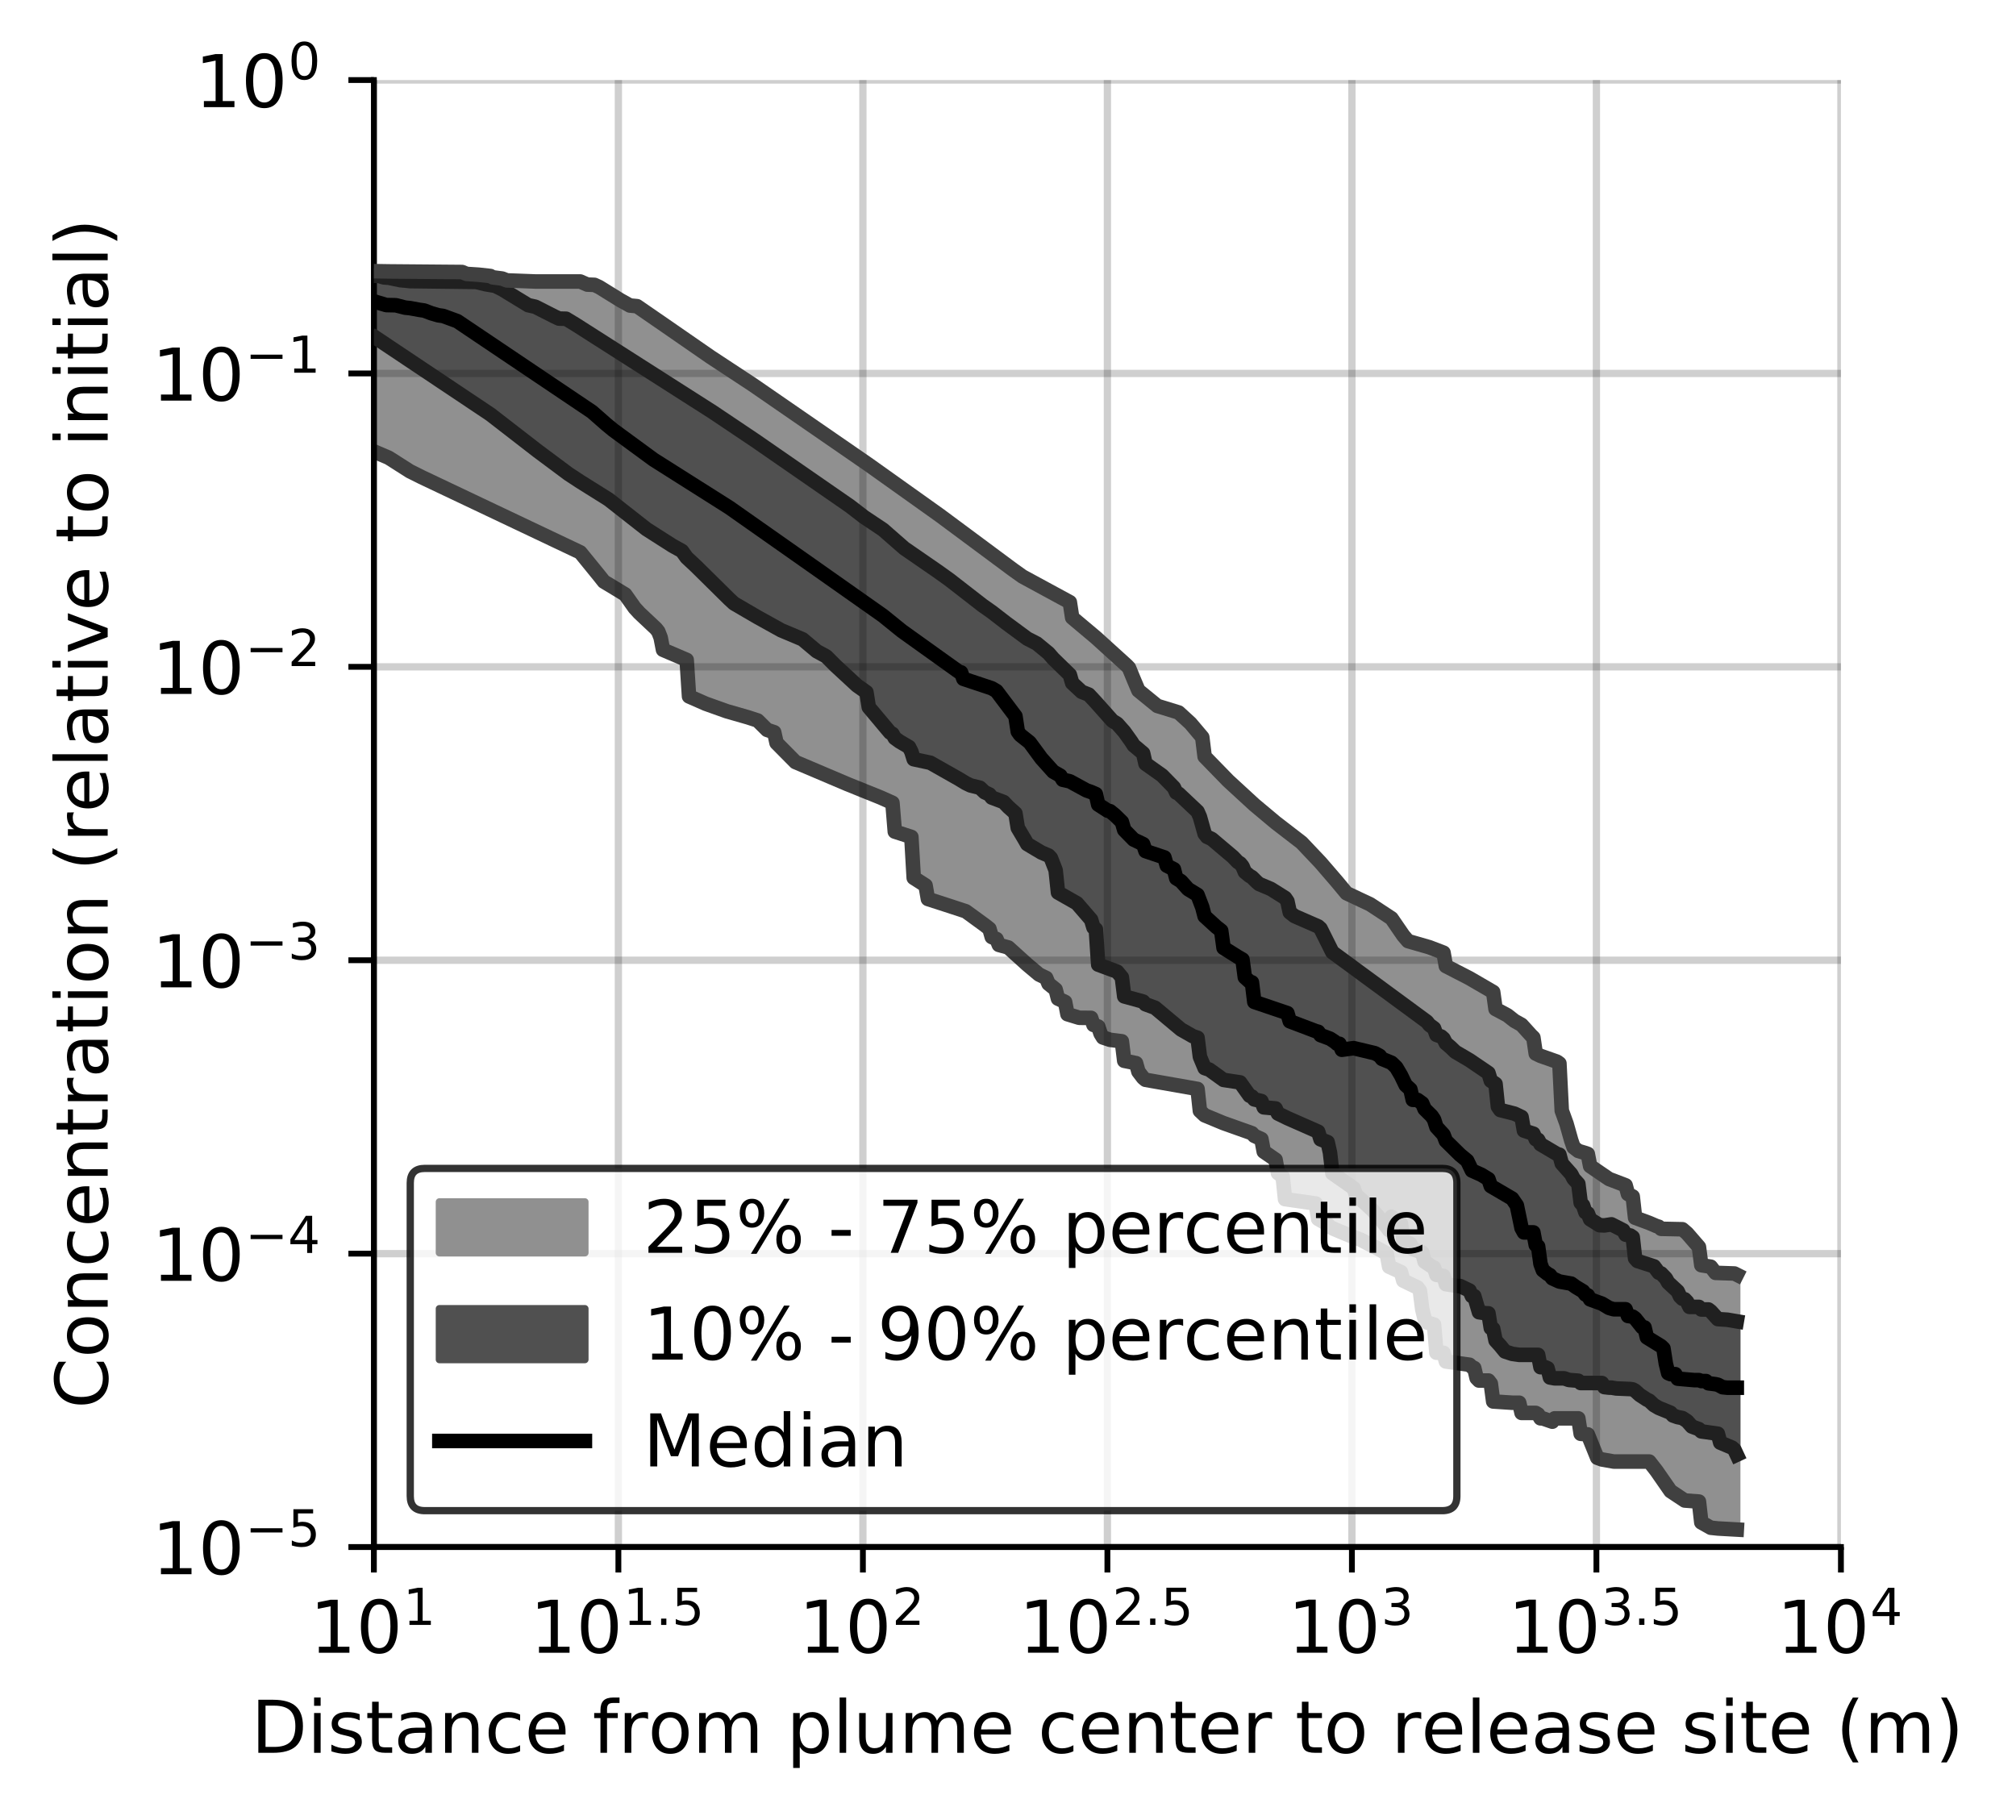 <?xml version="1.0" encoding="utf-8" standalone="no"?>
<!DOCTYPE svg PUBLIC "-//W3C//DTD SVG 1.1//EN"
  "http://www.w3.org/Graphics/SVG/1.1/DTD/svg11.dtd">
<!-- Created with matplotlib (https://matplotlib.org/) -->
<svg height="250.155pt" version="1.1" viewBox="0 0 277.037 250.155" width="277.037pt" xmlns="http://www.w3.org/2000/svg" xmlns:xlink="http://www.w3.org/1999/xlink">
 <defs>
  <style type="text/css">
*{stroke-linecap:butt;stroke-linejoin:round;}
  </style>
 </defs>
 <g id="figure_1">
  <g id="patch_1">
   <path d="M 0 250.155 
L 277.037 250.155 
L 277.037 0 
L 0 0 
z
" style="fill:#ffffff;"/>
  </g>
  <g id="axes_1">
   <g id="patch_2">
    <path d="M 51.378 212.599 
L 252.978 212.599 
L 252.978 10.999 
L 51.378 10.999 
z
" style="fill:#ffffff;"/>
   </g>
   <g id="PolyCollection_1">
    <defs>
     <path d="M 51.786 -212.884 
L 51.786 -187.947 
L 52.111 -187.819 
L 52.436 -187.691 
L 52.761 -187.562 
L 53.086 -187.434 
L 53.411 -187.251 
L 53.736 -187.032 
L 54.061 -186.827 
L 54.386 -186.622 
L 54.711 -186.416 
L 55.036 -186.211 
L 55.361 -186.006 
L 55.686 -185.8 
L 56.011 -185.595 
L 56.336 -185.39 
L 56.661 -185.203 
L 56.986 -185.041 
L 57.311 -184.886 
L 57.636 -184.733 
L 57.961 -184.579 
L 58.286 -184.425 
L 58.611 -184.271 
L 58.936 -184.118 
L 59.261 -183.964 
L 59.586 -183.81 
L 59.911 -183.657 
L 60.236 -183.503 
L 60.561 -183.349 
L 60.886 -183.195 
L 61.211 -183.042 
L 61.536 -182.888 
L 61.861 -182.734 
L 62.186 -182.581 
L 62.511 -182.427 
L 62.836 -182.273 
L 63.161 -182.119 
L 63.486 -181.966 
L 63.811 -181.812 
L 64.136 -181.658 
L 64.461 -181.499 
L 64.786 -181.337 
L 65.111 -181.176 
L 65.436 -181.017 
L 65.761 -180.859 
L 66.087 -180.701 
L 66.412 -180.543 
L 66.737 -180.386 
L 67.062 -180.228 
L 67.387 -180.07 
L 67.712 -179.912 
L 68.037 -179.754 
L 68.362 -179.597 
L 68.687 -179.439 
L 69.012 -179.281 
L 69.337 -179.123 
L 69.662 -178.965 
L 69.987 -178.808 
L 70.312 -178.653 
L 70.637 -178.502 
L 70.962 -178.352 
L 71.287 -178.201 
L 71.612 -178.05 
L 71.937 -177.899 
L 72.262 -177.748 
L 72.587 -177.598 
L 72.912 -177.447 
L 73.237 -177.296 
L 73.562 -177.145 
L 73.887 -176.994 
L 74.212 -176.844 
L 74.537 -176.693 
L 74.862 -176.542 
L 75.187 -176.391 
L 75.512 -176.241 
L 75.837 -176.088 
L 76.162 -175.934 
L 76.487 -175.781 
L 76.812 -175.628 
L 77.137 -175.474 
L 77.462 -175.321 
L 77.787 -175.167 
L 78.112 -175.014 
L 78.437 -174.86 
L 78.762 -174.707 
L 79.087 -174.553 
L 79.412 -174.402 
L 79.737 -174.25 
L 80.062 -173.867 
L 80.387 -173.481 
L 80.712 -173.088 
L 81.037 -172.684 
L 81.362 -172.28 
L 81.687 -171.875 
L 82.012 -171.471 
L 82.337 -171.054 
L 82.662 -170.597 
L 82.987 -170.234 
L 83.312 -170.048 
L 83.637 -169.863 
L 83.962 -169.68 
L 84.287 -169.497 
L 84.612 -169.314 
L 84.937 -169.131 
L 85.262 -168.945 
L 85.587 -168.759 
L 85.912 -168.467 
L 86.237 -167.975 
L 86.562 -167.43 
L 86.887 -167.028 
L 87.212 -166.626 
L 87.537 -166.225 
L 87.862 -165.915 
L 88.187 -165.622 
L 88.512 -165.329 
L 88.837 -165.036 
L 89.162 -164.743 
L 89.487 -164.45 
L 89.812 -164.157 
L 90.137 -163.776 
L 90.462 -163.367 
L 90.787 -162.537 
L 91.112 -160.861 
L 91.437 -160.716 
L 91.762 -160.576 
L 92.087 -160.435 
L 92.412 -160.295 
L 92.737 -160.154 
L 93.062 -160.015 
L 93.387 -159.878 
L 93.712 -159.742 
L 94.038 -159.606 
L 94.363 -159.47 
L 94.688 -154.453 
L 95.013 -154.294 
L 95.338 -154.139 
L 95.663 -153.985 
L 95.988 -153.836 
L 96.313 -153.708 
L 96.638 -153.581 
L 96.963 -153.453 
L 97.288 -153.326 
L 97.613 -153.2 
L 97.938 -153.083 
L 98.263 -152.967 
L 98.588 -152.851 
L 98.913 -152.736 
L 99.238 -152.62 
L 99.563 -152.514 
L 99.888 -152.41 
L 100.213 -152.306 
L 100.538 -152.202 
L 100.863 -152.098 
L 101.188 -152.003 
L 101.513 -151.916 
L 101.838 -151.83 
L 102.163 -151.743 
L 102.488 -151.657 
L 102.813 -151.57 
L 103.138 -151.488 
L 103.463 -151.409 
L 103.788 -151.331 
L 104.113 -151.146 
L 104.438 -150.804 
L 104.763 -150.456 
L 105.088 -150.109 
L 105.413 -149.854 
L 105.738 -149.746 
L 106.063 -149.637 
L 106.388 -149.528 
L 106.713 -148.061 
L 107.038 -147.713 
L 107.363 -147.364 
L 107.688 -147.016 
L 108.013 -146.667 
L 108.338 -146.318 
L 108.663 -145.967 
L 108.988 -145.617 
L 109.313 -145.433 
L 109.638 -145.29 
L 109.963 -145.147 
L 110.288 -145.004 
L 110.613 -144.862 
L 110.938 -144.719 
L 111.263 -144.577 
L 111.588 -144.434 
L 111.913 -144.29 
L 112.238 -144.146 
L 112.563 -144.001 
L 112.888 -143.858 
L 113.213 -143.714 
L 113.538 -143.571 
L 113.863 -143.428 
L 114.188 -143.295 
L 114.513 -143.167 
L 114.838 -143.037 
L 115.163 -142.906 
L 115.488 -142.771 
L 115.813 -142.642 
L 116.138 -142.518 
L 116.463 -142.396 
L 116.788 -142.273 
L 117.113 -142.149 
L 117.438 -142.026 
L 117.763 -141.904 
L 118.088 -141.783 
L 118.413 -141.662 
L 118.738 -141.527 
L 119.063 -141.388 
L 119.388 -141.25 
L 119.713 -141.112 
L 120.038 -140.974 
L 120.363 -140.836 
L 120.688 -140.699 
L 121.013 -140.56 
L 121.338 -140.42 
L 121.663 -140.273 
L 121.989 -140.126 
L 122.314 -139.979 
L 122.639 -139.833 
L 122.964 -135.875 
L 123.289 -135.775 
L 123.614 -135.679 
L 123.939 -135.582 
L 124.264 -135.476 
L 124.589 -135.371 
L 124.914 -135.26 
L 125.239 -135.143 
L 125.564 -129.517 
L 125.889 -129.303 
L 126.214 -129.09 
L 126.539 -128.887 
L 126.864 -128.684 
L 127.189 -128.481 
L 127.514 -126.616 
L 127.839 -126.497 
L 128.164 -126.388 
L 128.489 -126.279 
L 128.814 -126.172 
L 129.139 -126.067 
L 129.464 -125.962 
L 129.789 -125.87 
L 130.114 -125.777 
L 130.439 -125.683 
L 130.764 -125.579 
L 131.089 -125.474 
L 131.414 -125.368 
L 131.739 -125.261 
L 132.064 -125.154 
L 132.389 -125.041 
L 132.714 -124.926 
L 133.039 -124.704 
L 133.364 -124.48 
L 133.689 -124.254 
L 134.014 -124.022 
L 134.339 -123.776 
L 134.664 -123.53 
L 134.989 -123.283 
L 135.314 -123.032 
L 135.639 -122.782 
L 135.964 -122.522 
L 136.289 -121.389 
L 136.614 -121.25 
L 136.939 -121.111 
L 137.264 -120.306 
L 137.589 -120.244 
L 137.914 -120.182 
L 138.239 -120.125 
L 138.564 -119.949 
L 138.889 -119.638 
L 139.214 -119.342 
L 139.539 -119.048 
L 139.864 -118.755 
L 140.189 -118.462 
L 140.514 -118.172 
L 140.839 -117.883 
L 141.164 -117.595 
L 141.489 -117.318 
L 141.814 -117.041 
L 142.139 -116.769 
L 142.464 -116.5 
L 142.789 -116.231 
L 143.114 -116.091 
L 143.439 -115.862 
L 143.764 -115.765 
L 144.089 -114.969 
L 144.414 -114.706 
L 144.739 -114.443 
L 145.064 -114.182 
L 145.389 -112.918 
L 145.714 -112.767 
L 146.039 -112.616 
L 146.364 -112.465 
L 146.689 -110.781 
L 147.014 -110.669 
L 147.339 -110.557 
L 147.664 -110.444 
L 147.989 -110.331 
L 148.314 -110.286 
L 148.639 -110.277 
L 148.964 -110.275 
L 149.289 -110.273 
L 149.614 -110.272 
L 149.94 -110.275 
L 150.265 -109.312 
L 150.59 -109.201 
L 150.915 -109.09 
L 151.24 -108.113 
L 151.565 -107.585 
L 151.89 -107.46 
L 152.215 -107.356 
L 152.54 -107.263 
L 152.865 -107.206 
L 153.19 -107.168 
L 153.515 -107.13 
L 153.84 -107.091 
L 154.165 -107.057 
L 154.49 -104.379 
L 154.815 -104.318 
L 155.14 -104.257 
L 155.465 -104.191 
L 155.79 -104.123 
L 156.115 -104.055 
L 156.44 -102.892 
L 156.765 -102.454 
L 157.09 -102.037 
L 157.415 -101.768 
L 157.74 -101.707 
L 158.065 -101.65 
L 158.39 -101.596 
L 158.715 -101.541 
L 159.04 -101.485 
L 159.365 -101.43 
L 159.69 -101.376 
L 160.015 -101.323 
L 160.34 -101.269 
L 160.665 -101.215 
L 160.99 -101.156 
L 161.315 -101.096 
L 161.64 -101.035 
L 161.965 -100.974 
L 162.29 -100.913 
L 162.615 -100.855 
L 162.94 -100.798 
L 163.265 -100.74 
L 163.59 -100.682 
L 163.915 -100.624 
L 164.24 -100.566 
L 164.565 -100.508 
L 164.89 -97.501 
L 165.215 -97.143 
L 165.54 -96.89 
L 165.865 -96.743 
L 166.19 -96.598 
L 166.515 -96.45 
L 166.84 -96.312 
L 167.165 -96.18 
L 167.49 -96.054 
L 167.815 -95.93 
L 168.14 -95.811 
L 168.465 -95.694 
L 168.79 -95.578 
L 169.115 -95.466 
L 169.44 -95.358 
L 169.765 -95.253 
L 170.09 -95.147 
L 170.415 -95.04 
L 170.74 -94.931 
L 171.065 -94.815 
L 171.39 -94.687 
L 171.715 -94.559 
L 172.04 -94.426 
L 172.365 -94.069 
L 172.69 -93.924 
L 173.015 -93.774 
L 173.34 -93.624 
L 173.665 -91.902 
L 173.99 -91.669 
L 174.315 -91.437 
L 174.64 -91.213 
L 174.965 -90.99 
L 175.29 -90.782 
L 175.615 -88.955 
L 175.94 -88.693 
L 176.265 -88.454 
L 176.59 -85.365 
L 176.915 -85.315 
L 177.24 -85.268 
L 177.565 -85.221 
L 177.891 -85.187 
L 178.216 -85.147 
L 178.541 -85.104 
L 178.866 -85.061 
L 179.191 -85.014 
L 179.516 -84.966 
L 179.841 -84.914 
L 180.166 -84.864 
L 180.491 -84.81 
L 180.816 -84.76 
L 181.141 -82.652 
L 181.466 -82.408 
L 181.791 -82.28 
L 182.116 -82.093 
L 182.441 -81.902 
L 182.766 -81.526 
L 183.091 -81.425 
L 183.416 -81.225 
L 183.741 -81.075 
L 184.066 -80.882 
L 184.391 -80.704 
L 184.716 -80.613 
L 185.041 -80.516 
L 185.366 -80.412 
L 185.691 -80.306 
L 186.016 -80.186 
L 186.341 -80.064 
L 186.666 -79.931 
L 186.991 -79.784 
L 187.316 -79.631 
L 187.641 -79.461 
L 187.966 -79.286 
L 188.291 -79.121 
L 188.616 -78.951 
L 188.941 -78.781 
L 189.266 -78.61 
L 189.591 -78.429 
L 189.916 -78.249 
L 190.241 -78.067 
L 190.566 -77.886 
L 190.891 -76.083 
L 191.216 -75.938 
L 191.541 -75.791 
L 191.866 -75.642 
L 192.191 -75.493 
L 192.516 -75.345 
L 192.841 -74.166 
L 193.166 -74 
L 193.491 -73.838 
L 193.816 -73.68 
L 194.141 -73.497 
L 194.466 -73.356 
L 194.791 -73.223 
L 195.116 -72.789 
L 195.441 -70.243 
L 195.766 -68.902 
L 196.091 -68.426 
L 196.416 -68.304 
L 196.741 -68.205 
L 197.066 -68.126 
L 197.391 -64.26 
L 197.716 -64.256 
L 198.041 -64.252 
L 198.366 -64.248 
L 198.691 -63.059 
L 199.016 -63.021 
L 199.341 -62.985 
L 199.666 -62.949 
L 199.991 -62.915 
L 200.316 -62.88 
L 200.641 -62.843 
L 200.966 -62.806 
L 201.291 -62.771 
L 201.616 -62.725 
L 201.941 -62.608 
L 202.266 -62.304 
L 202.591 -62.157 
L 202.916 -60.774 
L 203.241 -60.438 
L 203.566 -60.438 
L 203.891 -60.438 
L 204.216 -60.438 
L 204.541 -60.438 
L 204.866 -60.018 
L 205.191 -57.561 
L 205.516 -57.527 
L 205.841 -57.492 
L 206.167 -57.459 
L 206.492 -57.427 
L 206.817 -57.395 
L 207.142 -57.39 
L 207.467 -57.39 
L 207.792 -57.39 
L 208.117 -57.39 
L 208.442 -57.39 
L 208.767 -57.39 
L 209.092 -55.988 
L 209.417 -55.988 
L 209.742 -55.988 
L 210.067 -55.988 
L 210.392 -55.988 
L 210.717 -55.988 
L 211.042 -55.988 
L 211.367 -55.79 
L 211.692 -55.246 
L 212.017 -55.232 
L 212.342 -55.09 
L 212.667 -54.961 
L 212.992 -54.86 
L 213.317 -54.784 
L 213.642 -55.241 
L 213.967 -55.241 
L 214.292 -55.241 
L 214.617 -55.241 
L 214.942 -55.241 
L 215.267 -55.241 
L 215.592 -55.241 
L 215.917 -55.241 
L 216.242 -55.241 
L 216.567 -55.241 
L 216.892 -55.241 
L 217.217 -53.12 
L 217.542 -53.12 
L 217.867 -53.12 
L 218.192 -53.036 
L 218.517 -52.235 
L 218.842 -51.428 
L 219.167 -50.624 
L 219.492 -49.83 
L 219.817 -49.675 
L 220.142 -49.592 
L 220.467 -49.514 
L 220.792 -49.442 
L 221.117 -49.378 
L 221.442 -49.321 
L 221.767 -49.305 
L 222.092 -49.305 
L 222.417 -49.305 
L 222.742 -49.305 
L 223.067 -49.305 
L 223.392 -49.305 
L 223.717 -49.305 
L 224.042 -49.305 
L 224.367 -49.305 
L 224.692 -49.305 
L 225.017 -49.305 
L 225.342 -49.305 
L 225.667 -49.305 
L 225.992 -49.305 
L 226.317 -49.305 
L 226.642 -49.305 
L 226.967 -48.922 
L 227.292 -48.502 
L 227.617 -48.053 
L 227.942 -47.572 
L 228.267 -47.062 
L 228.592 -46.533 
L 228.917 -46.012 
L 229.242 -45.51 
L 229.567 -45.246 
L 229.892 -45.007 
L 230.217 -44.847 
L 230.542 -44.626 
L 230.867 -44.284 
L 231.192 -43.982 
L 231.517 -43.952 
L 231.842 -43.923 
L 232.167 -43.897 
L 232.492 -43.872 
L 232.817 -43.849 
L 233.142 -43.828 
L 233.467 -43.806 
L 233.792 -40.944 
L 234.118 -40.757 
L 234.443 -40.574 
L 234.768 -40.392 
L 235.093 -40.211 
L 235.418 -40.147 
L 235.743 -40.127 
L 236.068 -40.107 
L 236.393 -40.087 
L 236.718 -40.068 
L 237.043 -40.049 
L 237.368 -40.031 
L 237.693 -40.013 
L 238.018 -39.996 
L 238.343 -39.979 
L 238.668 -39.962 
L 238.668 -74.983 
L 238.668 -74.983 
L 238.343 -75.147 
L 238.018 -75.166 
L 237.693 -75.181 
L 237.368 -75.194 
L 237.043 -75.207 
L 236.718 -75.22 
L 236.393 -75.235 
L 236.068 -75.235 
L 235.743 -75.235 
L 235.418 -75.69 
L 235.093 -76.082 
L 234.768 -76.138 
L 234.443 -76.192 
L 234.118 -76.243 
L 233.792 -76.29 
L 233.467 -78.789 
L 233.142 -79.21 
L 232.817 -79.611 
L 232.492 -79.983 
L 232.167 -80.302 
L 231.842 -80.666 
L 231.517 -80.967 
L 231.192 -81.227 
L 230.867 -81.287 
L 230.542 -81.288 
L 230.217 -81.288 
L 229.892 -81.288 
L 229.567 -81.288 
L 229.242 -81.288 
L 228.917 -81.288 
L 228.592 -81.288 
L 228.267 -81.288 
L 227.942 -81.576 
L 227.617 -81.675 
L 227.292 -81.754 
L 226.967 -81.924 
L 226.642 -82.094 
L 226.317 -82.24 
L 225.992 -82.375 
L 225.667 -82.5 
L 225.342 -82.607 
L 225.017 -82.711 
L 224.692 -82.813 
L 224.367 -85.733 
L 224.042 -85.899 
L 223.717 -86.07 
L 223.392 -87.267 
L 223.067 -87.377 
L 222.742 -87.492 
L 222.417 -87.613 
L 222.092 -87.736 
L 221.767 -87.862 
L 221.442 -87.997 
L 221.117 -88.134 
L 220.792 -88.273 
L 220.467 -88.436 
L 220.142 -88.687 
L 219.817 -88.937 
L 219.492 -89.188 
L 219.167 -89.431 
L 218.842 -89.672 
L 218.517 -89.907 
L 218.192 -91.583 
L 217.867 -91.7 
L 217.542 -91.814 
L 217.217 -91.918 
L 216.892 -91.991 
L 216.567 -92.199 
L 216.242 -92.496 
L 215.917 -93.437 
L 215.592 -94.372 
L 215.267 -95.74 
L 214.942 -96.75 
L 214.617 -97.53 
L 214.292 -104.015 
L 213.967 -104.255 
L 213.642 -104.414 
L 213.317 -104.54 
L 212.992 -104.647 
L 212.667 -104.749 
L 212.342 -104.856 
L 212.017 -104.955 
L 211.692 -105.058 
L 211.367 -105.168 
L 211.042 -105.37 
L 210.717 -107.567 
L 210.392 -107.886 
L 210.067 -108.208 
L 209.742 -108.562 
L 209.417 -108.933 
L 209.092 -109.321 
L 208.767 -109.569 
L 208.442 -109.701 
L 208.117 -109.866 
L 207.792 -110.082 
L 207.467 -110.347 
L 207.142 -110.632 
L 206.817 -110.839 
L 206.492 -111.01 
L 206.167 -111.17 
L 205.841 -111.331 
L 205.516 -111.495 
L 205.191 -113.833 
L 204.866 -114.025 
L 204.541 -114.217 
L 204.216 -114.412 
L 203.891 -114.608 
L 203.566 -114.797 
L 203.241 -114.985 
L 202.916 -115.172 
L 202.591 -115.359 
L 202.266 -115.544 
L 201.941 -115.722 
L 201.616 -115.9 
L 201.291 -116.076 
L 200.966 -116.251 
L 200.641 -116.426 
L 200.316 -116.595 
L 199.991 -116.761 
L 199.666 -116.925 
L 199.341 -117.086 
L 199.016 -117.24 
L 198.691 -117.397 
L 198.366 -119.236 
L 198.041 -119.384 
L 197.716 -119.51 
L 197.391 -119.636 
L 197.066 -119.763 
L 196.741 -119.877 
L 196.416 -119.985 
L 196.091 -120.092 
L 195.766 -120.198 
L 195.441 -120.296 
L 195.116 -120.394 
L 194.791 -120.491 
L 194.466 -120.58 
L 194.141 -120.664 
L 193.816 -120.746 
L 193.491 -120.829 
L 193.166 -121.16 
L 192.841 -121.59 
L 192.516 -122.031 
L 192.191 -122.489 
L 191.866 -122.962 
L 191.541 -123.452 
L 191.216 -123.956 
L 190.891 -124.253 
L 190.566 -124.459 
L 190.241 -124.658 
L 189.916 -124.858 
L 189.591 -125.057 
L 189.266 -125.258 
L 188.941 -125.464 
L 188.616 -125.672 
L 188.291 -125.879 
L 187.966 -126.041 
L 187.641 -126.197 
L 187.316 -126.352 
L 186.991 -126.506 
L 186.666 -126.66 
L 186.341 -126.812 
L 186.016 -126.963 
L 185.691 -127.113 
L 185.366 -127.261 
L 185.041 -127.406 
L 184.716 -127.768 
L 184.391 -128.173 
L 184.066 -128.573 
L 183.741 -128.973 
L 183.416 -129.367 
L 183.091 -129.758 
L 182.766 -130.15 
L 182.441 -130.526 
L 182.116 -130.895 
L 181.791 -131.256 
L 181.466 -131.614 
L 181.141 -131.971 
L 180.816 -132.327 
L 180.491 -132.679 
L 180.166 -133.027 
L 179.841 -133.365 
L 179.516 -133.701 
L 179.191 -134.033 
L 178.866 -134.36 
L 178.541 -134.682 
L 178.216 -134.995 
L 177.891 -135.225 
L 177.565 -135.457 
L 177.24 -135.689 
L 176.915 -135.921 
L 176.59 -136.153 
L 176.265 -136.385 
L 175.94 -136.627 
L 175.615 -136.871 
L 175.29 -137.115 
L 174.965 -137.374 
L 174.64 -137.633 
L 174.315 -137.893 
L 173.99 -138.165 
L 173.665 -138.438 
L 173.34 -138.712 
L 173.015 -138.995 
L 172.69 -139.28 
L 172.365 -139.564 
L 172.04 -139.85 
L 171.715 -140.136 
L 171.39 -140.424 
L 171.065 -140.716 
L 170.74 -141.009 
L 170.415 -141.306 
L 170.09 -141.613 
L 169.765 -141.92 
L 169.44 -142.229 
L 169.115 -142.539 
L 168.79 -142.85 
L 168.465 -143.17 
L 168.14 -143.495 
L 167.815 -143.821 
L 167.49 -144.15 
L 167.165 -144.48 
L 166.84 -144.811 
L 166.515 -145.153 
L 166.19 -145.495 
L 165.865 -145.839 
L 165.54 -146.188 
L 165.215 -148.833 
L 164.89 -149.227 
L 164.565 -149.621 
L 164.24 -150.011 
L 163.915 -150.395 
L 163.59 -150.757 
L 163.265 -151.06 
L 162.94 -151.364 
L 162.615 -151.67 
L 162.29 -151.97 
L 161.965 -152.245 
L 161.64 -152.41 
L 161.315 -152.501 
L 160.99 -152.591 
L 160.665 -152.681 
L 160.34 -152.77 
L 160.015 -152.863 
L 159.69 -152.958 
L 159.365 -153.053 
L 159.04 -153.148 
L 158.715 -153.323 
L 158.39 -153.619 
L 158.065 -153.903 
L 157.74 -154.183 
L 157.415 -154.463 
L 157.09 -154.74 
L 156.765 -155.004 
L 156.44 -155.268 
L 156.115 -155.87 
L 155.79 -156.799 
L 155.465 -157.649 
L 155.14 -158.383 
L 154.815 -158.718 
L 154.49 -159.044 
L 154.165 -159.367 
L 153.84 -159.686 
L 153.515 -160 
L 153.19 -160.291 
L 152.865 -160.578 
L 152.54 -160.859 
L 152.215 -161.14 
L 151.89 -161.421 
L 151.565 -161.701 
L 151.24 -161.982 
L 150.915 -162.265 
L 150.59 -162.549 
L 150.265 -162.833 
L 149.94 -163.117 
L 149.614 -163.401 
L 149.289 -163.684 
L 148.964 -163.963 
L 148.639 -164.234 
L 148.314 -164.501 
L 147.989 -164.761 
L 147.664 -165.02 
L 147.339 -165.28 
L 147.014 -167.402 
L 146.689 -167.593 
L 146.364 -167.784 
L 146.039 -167.972 
L 145.714 -168.146 
L 145.389 -168.321 
L 145.064 -168.495 
L 144.739 -168.669 
L 144.414 -168.843 
L 144.089 -169.018 
L 143.764 -169.192 
L 143.439 -169.366 
L 143.114 -169.54 
L 142.789 -169.713 
L 142.464 -169.887 
L 142.139 -170.061 
L 141.814 -170.234 
L 141.489 -170.408 
L 141.164 -170.581 
L 140.839 -170.755 
L 140.514 -170.928 
L 140.189 -171.102 
L 139.864 -171.339 
L 139.539 -171.597 
L 139.214 -171.855 
L 138.889 -172.112 
L 138.564 -172.359 
L 138.239 -172.603 
L 137.914 -172.846 
L 137.589 -173.09 
L 137.264 -173.333 
L 136.939 -173.576 
L 136.614 -173.82 
L 136.289 -174.063 
L 135.964 -174.307 
L 135.639 -174.55 
L 135.314 -174.793 
L 134.989 -175.033 
L 134.664 -175.272 
L 134.339 -175.512 
L 134.014 -175.752 
L 133.689 -175.992 
L 133.364 -176.232 
L 133.039 -176.471 
L 132.714 -176.711 
L 132.389 -176.951 
L 132.064 -177.191 
L 131.739 -177.431 
L 131.414 -177.67 
L 131.089 -177.909 
L 130.764 -178.147 
L 130.439 -178.385 
L 130.114 -178.622 
L 129.789 -178.859 
L 129.464 -179.096 
L 129.139 -179.334 
L 128.814 -179.571 
L 128.489 -179.808 
L 128.164 -180.045 
L 127.839 -180.283 
L 127.514 -180.52 
L 127.189 -180.757 
L 126.864 -180.994 
L 126.539 -181.232 
L 126.214 -181.468 
L 125.889 -181.699 
L 125.564 -181.931 
L 125.239 -182.163 
L 124.914 -182.394 
L 124.589 -182.626 
L 124.264 -182.857 
L 123.939 -183.089 
L 123.614 -183.321 
L 123.289 -183.552 
L 122.964 -183.781 
L 122.639 -184.008 
L 122.314 -184.235 
L 121.989 -184.462 
L 121.663 -184.69 
L 121.338 -184.917 
L 121.013 -185.144 
L 120.688 -185.371 
L 120.363 -185.599 
L 120.038 -185.826 
L 119.713 -186.053 
L 119.388 -186.28 
L 119.063 -186.507 
L 118.738 -186.734 
L 118.413 -186.961 
L 118.088 -187.189 
L 117.763 -187.416 
L 117.438 -187.643 
L 117.113 -187.871 
L 116.788 -188.099 
L 116.463 -188.326 
L 116.138 -188.554 
L 115.813 -188.782 
L 115.488 -189.009 
L 115.163 -189.237 
L 114.838 -189.465 
L 114.513 -189.692 
L 114.188 -189.92 
L 113.863 -190.148 
L 113.538 -190.376 
L 113.213 -190.603 
L 112.888 -190.831 
L 112.563 -191.059 
L 112.238 -191.286 
L 111.913 -191.508 
L 111.588 -191.729 
L 111.263 -191.95 
L 110.938 -192.171 
L 110.613 -192.393 
L 110.288 -192.614 
L 109.963 -192.836 
L 109.638 -193.057 
L 109.313 -193.279 
L 108.988 -193.501 
L 108.663 -193.722 
L 108.338 -193.944 
L 108.013 -194.165 
L 107.688 -194.387 
L 107.363 -194.608 
L 107.038 -194.83 
L 106.713 -195.052 
L 106.388 -195.273 
L 106.063 -195.495 
L 105.738 -195.716 
L 105.413 -195.938 
L 105.088 -196.159 
L 104.763 -196.381 
L 104.438 -196.603 
L 104.113 -196.824 
L 103.788 -197.046 
L 103.463 -197.267 
L 103.138 -197.489 
L 102.813 -197.71 
L 102.488 -197.932 
L 102.163 -198.154 
L 101.838 -198.375 
L 101.513 -198.597 
L 101.188 -198.818 
L 100.863 -199.04 
L 100.538 -199.25 
L 100.213 -199.458 
L 99.888 -199.667 
L 99.563 -199.874 
L 99.238 -200.081 
L 98.913 -200.288 
L 98.588 -200.496 
L 98.263 -200.703 
L 97.938 -200.91 
L 97.613 -201.117 
L 97.288 -201.325 
L 96.963 -201.532 
L 96.638 -201.739 
L 96.313 -201.946 
L 95.988 -202.154 
L 95.663 -202.37 
L 95.338 -202.603 
L 95.013 -202.837 
L 94.688 -203.07 
L 94.363 -203.303 
L 94.038 -203.537 
L 93.712 -203.77 
L 93.387 -204.003 
L 93.062 -204.236 
L 92.737 -204.467 
L 92.412 -204.698 
L 92.087 -204.929 
L 91.762 -205.16 
L 91.437 -205.391 
L 91.112 -205.623 
L 90.787 -205.854 
L 90.462 -206.085 
L 90.137 -206.316 
L 89.812 -206.547 
L 89.487 -206.778 
L 89.162 -207.009 
L 88.837 -207.225 
L 88.512 -207.439 
L 88.187 -207.652 
L 87.862 -207.866 
L 87.537 -208.079 
L 87.212 -208.123 
L 86.887 -208.147 
L 86.562 -208.171 
L 86.237 -208.26 
L 85.912 -208.471 
L 85.587 -208.682 
L 85.262 -208.893 
L 84.937 -209.104 
L 84.612 -209.315 
L 84.287 -209.526 
L 83.962 -209.738 
L 83.637 -209.949 
L 83.312 -210.144 
L 82.987 -210.331 
L 82.662 -210.518 
L 82.337 -210.706 
L 82.012 -210.893 
L 81.687 -211.007 
L 81.362 -211.028 
L 81.037 -211.045 
L 80.712 -211.045 
L 80.387 -211.137 
L 80.062 -211.317 
L 79.737 -211.471 
L 79.412 -211.472 
L 79.087 -211.472 
L 78.762 -211.472 
L 78.437 -211.472 
L 78.112 -211.472 
L 77.787 -211.472 
L 77.462 -211.472 
L 77.137 -211.472 
L 76.812 -211.472 
L 76.487 -211.472 
L 76.162 -211.472 
L 75.837 -211.472 
L 75.512 -211.472 
L 75.187 -211.472 
L 74.862 -211.472 
L 74.537 -211.472 
L 74.212 -211.472 
L 73.887 -211.472 
L 73.562 -211.472 
L 73.237 -211.472 
L 72.912 -211.472 
L 72.587 -211.472 
L 72.262 -211.472 
L 71.937 -211.472 
L 71.612 -211.472 
L 71.287 -211.472 
L 70.962 -211.472 
L 70.637 -211.559 
L 70.312 -211.579 
L 69.987 -211.6 
L 69.662 -211.621 
L 69.337 -211.696 
L 69.012 -211.875 
L 68.687 -212.017 
L 68.362 -212.017 
L 68.037 -212.017 
L 67.712 -212.044 
L 67.387 -212.225 
L 67.062 -212.383 
L 66.737 -212.383 
L 66.412 -212.383 
L 66.087 -212.383 
L 65.761 -212.406 
L 65.436 -212.492 
L 65.111 -212.51 
L 64.786 -212.51 
L 64.461 -212.51 
L 64.136 -212.51 
L 63.811 -212.582 
L 63.486 -212.774 
L 63.161 -212.802 
L 62.836 -212.802 
L 62.511 -212.802 
L 62.186 -212.802 
L 61.861 -212.802 
L 61.536 -212.802 
L 61.211 -212.802 
L 60.886 -212.802 
L 60.561 -212.802 
L 60.236 -212.802 
L 59.911 -212.802 
L 59.586 -212.802 
L 59.261 -212.802 
L 58.936 -212.802 
L 58.611 -212.802 
L 58.286 -212.802 
L 57.961 -212.802 
L 57.636 -212.802 
L 57.311 -212.802 
L 56.986 -212.802 
L 56.661 -212.802 
L 56.336 -212.802 
L 56.011 -212.847 
L 55.686 -212.858 
L 55.361 -212.858 
L 55.036 -212.858 
L 54.711 -212.858 
L 54.386 -212.858 
L 54.061 -212.858 
L 53.736 -212.858 
L 53.411 -212.858 
L 53.086 -212.858 
L 52.761 -212.858 
L 52.436 -212.858 
L 52.111 -212.858 
L 51.786 -212.884 
z
" id="me594438d82" style="stroke:#909090;"/>
    </defs>
    <g clip-path="url(#p51904ffd7d)">
     <use style="fill:#909090;stroke:#909090;" x="0" xlink:href="#me594438d82" y="250.155"/>
    </g>
   </g>
   <g id="PolyCollection_2">
    <defs>
     <path d="M 51.786 -212.245 
L 51.786 -203.639 
L 52.111 -203.424 
L 52.436 -203.209 
L 52.761 -202.993 
L 53.086 -202.778 
L 53.411 -202.563 
L 53.736 -202.348 
L 54.061 -202.133 
L 54.386 -201.918 
L 54.711 -201.703 
L 55.036 -201.488 
L 55.361 -201.273 
L 55.686 -201.058 
L 56.011 -200.843 
L 56.336 -200.628 
L 56.661 -200.413 
L 56.986 -200.198 
L 57.311 -199.983 
L 57.636 -199.758 
L 57.961 -199.533 
L 58.286 -199.314 
L 58.611 -199.105 
L 58.936 -198.896 
L 59.261 -198.688 
L 59.586 -198.479 
L 59.911 -198.271 
L 60.236 -198.062 
L 60.561 -197.853 
L 60.886 -197.645 
L 61.211 -197.436 
L 61.536 -197.227 
L 61.861 -197.019 
L 62.186 -196.81 
L 62.511 -196.602 
L 62.836 -196.393 
L 63.161 -196.184 
L 63.486 -195.976 
L 63.811 -195.767 
L 64.136 -195.559 
L 64.461 -195.35 
L 64.786 -195.142 
L 65.111 -194.925 
L 65.436 -194.681 
L 65.761 -194.436 
L 66.087 -194.191 
L 66.412 -193.946 
L 66.737 -193.701 
L 67.062 -193.456 
L 67.387 -193.211 
L 67.712 -192.966 
L 68.037 -192.721 
L 68.362 -192.476 
L 68.687 -192.231 
L 69.012 -191.976 
L 69.337 -191.722 
L 69.662 -191.467 
L 69.987 -191.213 
L 70.312 -190.958 
L 70.637 -190.704 
L 70.962 -190.449 
L 71.287 -190.197 
L 71.612 -189.944 
L 71.937 -189.692 
L 72.262 -189.44 
L 72.587 -189.187 
L 72.912 -188.935 
L 73.237 -188.683 
L 73.562 -188.43 
L 73.887 -188.178 
L 74.212 -187.926 
L 74.537 -187.673 
L 74.862 -187.421 
L 75.187 -187.17 
L 75.512 -186.932 
L 75.837 -186.694 
L 76.162 -186.456 
L 76.487 -186.219 
L 76.812 -185.981 
L 77.137 -185.743 
L 77.462 -185.506 
L 77.787 -185.268 
L 78.112 -185.03 
L 78.437 -184.792 
L 78.762 -184.554 
L 79.087 -184.356 
L 79.412 -184.16 
L 79.737 -183.965 
L 80.062 -183.769 
L 80.387 -183.574 
L 80.712 -183.379 
L 81.037 -183.185 
L 81.362 -182.997 
L 81.687 -182.809 
L 82.012 -182.621 
L 82.337 -182.433 
L 82.662 -182.245 
L 82.987 -182.048 
L 83.312 -181.785 
L 83.637 -181.522 
L 83.962 -181.258 
L 84.287 -180.994 
L 84.612 -180.731 
L 84.937 -180.467 
L 85.262 -180.203 
L 85.587 -179.939 
L 85.912 -179.676 
L 86.237 -179.412 
L 86.562 -179.154 
L 86.887 -178.899 
L 87.212 -178.645 
L 87.537 -178.39 
L 87.862 -178.135 
L 88.187 -177.88 
L 88.512 -177.657 
L 88.837 -177.442 
L 89.162 -177.227 
L 89.487 -177.012 
L 89.812 -176.796 
L 90.137 -176.58 
L 90.462 -176.364 
L 90.787 -176.149 
L 91.112 -175.933 
L 91.437 -175.717 
L 91.762 -175.501 
L 92.087 -175.327 
L 92.412 -175.162 
L 92.737 -174.997 
L 93.062 -174.832 
L 93.387 -174.667 
L 93.712 -174.44 
L 94.038 -173.894 
L 94.363 -173.537 
L 94.688 -173.263 
L 95.013 -172.948 
L 95.338 -172.634 
L 95.663 -172.322 
L 95.988 -172.012 
L 96.313 -171.701 
L 96.638 -171.391 
L 96.963 -171.08 
L 97.288 -170.769 
L 97.613 -170.459 
L 97.938 -170.148 
L 98.263 -169.838 
L 98.588 -169.521 
L 98.913 -169.183 
L 99.238 -168.845 
L 99.563 -168.507 
L 99.888 -168.169 
L 100.213 -167.831 
L 100.538 -167.495 
L 100.863 -167.229 
L 101.188 -167.028 
L 101.513 -166.841 
L 101.838 -166.655 
L 102.163 -166.466 
L 102.488 -166.278 
L 102.813 -166.089 
L 103.138 -165.9 
L 103.463 -165.712 
L 103.788 -165.523 
L 104.113 -165.335 
L 104.438 -165.146 
L 104.763 -164.957 
L 105.088 -164.769 
L 105.413 -164.58 
L 105.738 -164.393 
L 106.063 -164.206 
L 106.388 -164.019 
L 106.713 -163.831 
L 107.038 -163.672 
L 107.363 -163.533 
L 107.688 -163.395 
L 108.013 -163.258 
L 108.338 -163.122 
L 108.663 -162.985 
L 108.988 -162.849 
L 109.313 -162.712 
L 109.638 -162.576 
L 109.963 -162.439 
L 110.288 -162.303 
L 110.613 -162.008 
L 110.938 -161.69 
L 111.263 -161.372 
L 111.588 -161.053 
L 111.913 -160.82 
L 112.238 -160.663 
L 112.563 -160.502 
L 112.888 -160.341 
L 113.213 -160.18 
L 113.538 -159.957 
L 113.863 -159.598 
L 114.188 -159.284 
L 114.513 -158.969 
L 114.838 -158.655 
L 115.163 -158.34 
L 115.488 -158.024 
L 115.813 -157.709 
L 116.138 -157.38 
L 116.463 -157.043 
L 116.788 -156.707 
L 117.113 -156.394 
L 117.438 -156.173 
L 117.763 -155.952 
L 118.088 -155.721 
L 118.413 -155.49 
L 118.738 -155.261 
L 119.063 -155.031 
L 119.388 -152.972 
L 119.713 -152.568 
L 120.038 -152.164 
L 120.363 -151.761 
L 120.688 -151.35 
L 121.013 -150.92 
L 121.338 -150.489 
L 121.663 -150.06 
L 121.989 -149.692 
L 122.314 -149.487 
L 122.639 -149.306 
L 122.964 -148.733 
L 123.289 -148.45 
L 123.614 -148.26 
L 123.939 -148.069 
L 124.264 -147.878 
L 124.589 -147.687 
L 124.914 -147.5 
L 125.239 -146.864 
L 125.564 -145.822 
L 125.889 -145.761 
L 126.214 -145.698 
L 126.539 -145.636 
L 126.864 -145.573 
L 127.189 -145.51 
L 127.514 -145.448 
L 127.839 -145.335 
L 128.164 -145.142 
L 128.489 -144.945 
L 128.814 -144.749 
L 129.139 -144.553 
L 129.464 -144.356 
L 129.789 -144.166 
L 130.114 -143.991 
L 130.439 -143.818 
L 130.764 -143.645 
L 131.089 -143.471 
L 131.414 -143.299 
L 131.739 -143.129 
L 132.064 -142.966 
L 132.389 -142.752 
L 132.714 -142.536 
L 133.039 -142.352 
L 133.364 -142.222 
L 133.689 -142.169 
L 134.014 -142.121 
L 134.339 -142.073 
L 134.664 -141.898 
L 134.989 -141.548 
L 135.314 -141.28 
L 135.639 -141.127 
L 135.964 -140.979 
L 136.289 -140.553 
L 136.614 -140.426 
L 136.939 -140.3 
L 137.264 -140.173 
L 137.589 -140.058 
L 137.914 -139.943 
L 138.239 -139.673 
L 138.564 -139.262 
L 138.889 -138.931 
L 139.214 -138.661 
L 139.539 -138.383 
L 139.864 -136.382 
L 140.189 -135.888 
L 140.514 -135.331 
L 140.839 -134.741 
L 141.164 -134.163 
L 141.489 -133.95 
L 141.814 -133.738 
L 142.139 -133.525 
L 142.464 -133.336 
L 142.789 -133.162 
L 143.114 -133.001 
L 143.439 -132.849 
L 143.764 -132.716 
L 144.089 -132.59 
L 144.414 -132.248 
L 144.739 -131.293 
L 145.064 -130.576 
L 145.389 -127.503 
L 145.714 -127.33 
L 146.039 -127.161 
L 146.364 -126.992 
L 146.689 -126.822 
L 147.014 -126.66 
L 147.339 -126.503 
L 147.664 -126.344 
L 147.989 -126.024 
L 148.314 -125.654 
L 148.639 -125.281 
L 148.964 -124.919 
L 149.289 -124.554 
L 149.614 -124.176 
L 149.94 -123.763 
L 150.265 -122.691 
L 150.59 -122.457 
L 150.915 -117.592 
L 151.24 -117.485 
L 151.565 -117.378 
L 151.89 -117.274 
L 152.215 -117.169 
L 152.54 -117.063 
L 152.865 -116.96 
L 153.19 -116.856 
L 153.515 -116.633 
L 153.84 -116.221 
L 154.165 -115.846 
L 154.49 -113.233 
L 154.815 -113.138 
L 155.14 -113.053 
L 155.465 -112.966 
L 155.79 -112.876 
L 156.115 -112.785 
L 156.44 -112.694 
L 156.765 -112.603 
L 157.09 -112.518 
L 157.415 -112.148 
L 157.74 -112.031 
L 158.065 -111.913 
L 158.39 -111.794 
L 158.715 -111.675 
L 159.04 -111.392 
L 159.365 -111.101 
L 159.69 -110.803 
L 160.015 -110.502 
L 160.34 -110.198 
L 160.665 -109.893 
L 160.99 -109.587 
L 161.315 -109.301 
L 161.64 -109.096 
L 161.965 -108.891 
L 162.29 -108.685 
L 162.615 -108.48 
L 162.94 -108.273 
L 163.265 -108.068 
L 163.59 -107.865 
L 163.915 -107.757 
L 164.24 -107.65 
L 164.565 -107.545 
L 164.89 -104.938 
L 165.215 -104.115 
L 165.54 -103.379 
L 165.865 -103.287 
L 166.19 -103.16 
L 166.515 -102.902 
L 166.84 -102.651 
L 167.165 -102.409 
L 167.49 -102.177 
L 167.815 -101.949 
L 168.14 -101.751 
L 168.465 -101.707 
L 168.79 -101.666 
L 169.115 -101.629 
L 169.44 -101.602 
L 169.765 -101.575 
L 170.09 -101.549 
L 170.415 -101.409 
L 170.74 -100.91 
L 171.065 -100.433 
L 171.39 -99.997 
L 171.715 -99.582 
L 172.04 -99.463 
L 172.365 -99.071 
L 172.69 -98.989 
L 173.015 -98.912 
L 173.34 -98.849 
L 173.665 -97.983 
L 173.99 -97.951 
L 174.315 -97.92 
L 174.64 -97.89 
L 174.965 -97.859 
L 175.29 -97.83 
L 175.615 -97.131 
L 175.94 -97.001 
L 176.265 -96.872 
L 176.59 -96.642 
L 176.915 -96.498 
L 177.24 -96.355 
L 177.565 -96.211 
L 177.891 -96.066 
L 178.216 -95.921 
L 178.541 -95.775 
L 178.866 -95.629 
L 179.191 -95.484 
L 179.516 -95.341 
L 179.841 -95.198 
L 180.166 -95.055 
L 180.491 -94.912 
L 180.816 -94.767 
L 181.141 -94.637 
L 181.466 -93.586 
L 181.791 -93.464 
L 182.116 -93.335 
L 182.441 -93.205 
L 182.766 -91.759 
L 183.091 -88.932 
L 183.416 -88.701 
L 183.741 -88.464 
L 184.066 -88.225 
L 184.391 -87.981 
L 184.716 -87.732 
L 185.041 -87.515 
L 185.366 -87.303 
L 185.691 -87.091 
L 186.016 -86.879 
L 186.341 -85.957 
L 186.666 -85.677 
L 186.991 -85.391 
L 187.316 -85.099 
L 187.641 -84.801 
L 187.966 -84.497 
L 188.291 -84.185 
L 188.616 -83.858 
L 188.941 -83.517 
L 189.266 -83.155 
L 189.591 -82.772 
L 189.916 -82.376 
L 190.241 -81.963 
L 190.566 -81.54 
L 190.891 -81.103 
L 191.216 -82.949 
L 191.541 -82.678 
L 191.866 -82.444 
L 192.191 -82.236 
L 192.516 -82.023 
L 192.841 -79.648 
L 193.166 -79.488 
L 193.491 -79.351 
L 193.816 -79.229 
L 194.141 -78.5 
L 194.466 -78.385 
L 194.791 -78.269 
L 195.116 -78.153 
L 195.441 -78.041 
L 195.766 -76.784 
L 196.091 -76.526 
L 196.416 -76.287 
L 196.741 -76.124 
L 197.066 -75.962 
L 197.391 -74.962 
L 197.716 -74.919 
L 198.041 -74.811 
L 198.366 -74.811 
L 198.691 -73.682 
L 199.016 -73.617 
L 199.341 -73.545 
L 199.666 -73.46 
L 199.991 -73.426 
L 200.316 -73.426 
L 200.641 -73.426 
L 200.966 -73.289 
L 201.291 -73.126 
L 201.616 -72.964 
L 201.941 -72.804 
L 202.266 -72.042 
L 202.591 -72.042 
L 202.916 -71.104 
L 203.241 -69.827 
L 203.566 -69.757 
L 203.891 -69.687 
L 204.216 -69.681 
L 204.541 -69.676 
L 204.866 -67.649 
L 205.191 -67.558 
L 205.516 -65.945 
L 205.841 -65.626 
L 206.167 -65.227 
L 206.492 -64.821 
L 206.817 -64.428 
L 207.142 -64.281 
L 207.467 -64.186 
L 207.792 -64.107 
L 208.117 -64.039 
L 208.442 -63.968 
L 208.767 -63.968 
L 209.092 -63.968 
L 209.417 -63.968 
L 209.742 -63.968 
L 210.067 -63.968 
L 210.392 -63.968 
L 210.717 -63.968 
L 211.042 -63.968 
L 211.367 -63.968 
L 211.692 -62.275 
L 212.017 -62.268 
L 212.342 -62.268 
L 212.667 -62.128 
L 212.992 -60.86 
L 213.317 -60.742 
L 213.642 -60.742 
L 213.967 -60.742 
L 214.292 -60.742 
L 214.617 -60.742 
L 214.942 -60.742 
L 215.267 -60.582 
L 215.592 -60.518 
L 215.917 -60.518 
L 216.242 -60.413 
L 216.567 -60.413 
L 216.892 -60.413 
L 217.217 -60.097 
L 217.542 -60.097 
L 217.867 -60.097 
L 218.192 -60.097 
L 218.517 -60.097 
L 218.842 -60.097 
L 219.167 -60.097 
L 219.492 -60.097 
L 219.817 -60.097 
L 220.142 -60.097 
L 220.467 -59.539 
L 220.792 -59.464 
L 221.117 -59.464 
L 221.442 -59.464 
L 221.767 -59.351 
L 222.092 -59.351 
L 222.417 -59.351 
L 222.742 -59.351 
L 223.067 -59.351 
L 223.392 -59.351 
L 223.717 -59.351 
L 224.042 -59.268 
L 224.367 -59.22 
L 224.692 -59.046 
L 225.017 -58.712 
L 225.342 -58.455 
L 225.667 -58.218 
L 225.992 -57.983 
L 226.317 -57.818 
L 226.642 -57.667 
L 226.967 -57.29 
L 227.292 -57.055 
L 227.617 -56.828 
L 227.942 -56.676 
L 228.267 -56.525 
L 228.592 -56.377 
L 228.917 -56.231 
L 229.242 -56.076 
L 229.567 -56.01 
L 229.892 -55.64 
L 230.217 -55.501 
L 230.542 -55.411 
L 230.867 -55.367 
L 231.192 -55.284 
L 231.517 -55.066 
L 231.842 -54.864 
L 232.167 -54.455 
L 232.492 -54.122 
L 232.817 -54 
L 233.142 -53.88 
L 233.467 -53.761 
L 233.792 -53.449 
L 234.118 -53.449 
L 234.443 -53.36 
L 234.768 -53.292 
L 235.093 -53.252 
L 235.418 -53.212 
L 235.743 -53.171 
L 236.068 -53.13 
L 236.393 -51.903 
L 236.718 -51.777 
L 237.043 -51.646 
L 237.368 -51.509 
L 237.693 -51.366 
L 238.018 -51.221 
L 238.343 -50.94 
L 238.668 -50.246 
L 238.668 -68.575 
L 238.668 -68.575 
L 238.343 -68.671 
L 238.018 -68.71 
L 237.693 -68.752 
L 237.368 -68.796 
L 237.043 -68.841 
L 236.718 -68.88 
L 236.393 -68.88 
L 236.068 -68.88 
L 235.743 -69.158 
L 235.418 -69.545 
L 235.093 -69.956 
L 234.768 -70.204 
L 234.443 -70.204 
L 234.118 -70.204 
L 233.792 -70.204 
L 233.467 -70.557 
L 233.142 -70.557 
L 232.817 -70.557 
L 232.492 -70.557 
L 232.167 -70.557 
L 231.842 -71.255 
L 231.517 -71.599 
L 231.192 -71.679 
L 230.867 -72.001 
L 230.542 -72.701 
L 230.217 -73.007 
L 229.892 -73.312 
L 229.567 -73.616 
L 229.242 -73.899 
L 228.917 -74.484 
L 228.592 -74.876 
L 228.267 -75.157 
L 227.942 -75.26 
L 227.617 -75.692 
L 227.292 -76.131 
L 226.967 -76.262 
L 226.642 -76.366 
L 226.317 -76.467 
L 225.992 -76.568 
L 225.667 -76.669 
L 225.342 -76.769 
L 225.017 -76.868 
L 224.692 -77.239 
L 224.367 -80.143 
L 224.042 -80.367 
L 223.717 -80.441 
L 223.392 -80.484 
L 223.067 -81.076 
L 222.742 -81.213 
L 222.417 -81.326 
L 222.092 -81.505 
L 221.767 -81.741 
L 221.442 -81.903 
L 221.117 -81.875 
L 220.792 -81.808 
L 220.467 -81.756 
L 220.142 -81.747 
L 219.817 -81.783 
L 219.492 -81.94 
L 219.167 -82.165 
L 218.842 -82.383 
L 218.517 -82.595 
L 218.192 -83.415 
L 217.867 -83.564 
L 217.542 -84.514 
L 217.217 -84.867 
L 216.892 -87.466 
L 216.567 -87.821 
L 216.242 -88.176 
L 215.917 -88.803 
L 215.592 -89.182 
L 215.267 -89.537 
L 214.942 -89.901 
L 214.617 -90.268 
L 214.292 -91.474 
L 213.967 -91.569 
L 213.642 -91.64 
L 213.317 -91.93 
L 212.992 -92.106 
L 212.667 -92.253 
L 212.342 -92.388 
L 212.017 -92.715 
L 211.692 -92.912 
L 211.367 -93.527 
L 211.042 -93.597 
L 210.717 -94.365 
L 210.392 -94.464 
L 210.067 -94.557 
L 209.742 -94.649 
L 209.417 -94.79 
L 209.092 -96.653 
L 208.767 -96.83 
L 208.442 -96.985 
L 208.117 -97.117 
L 207.792 -97.224 
L 207.467 -97.322 
L 207.142 -97.41 
L 206.817 -97.482 
L 206.492 -97.547 
L 206.167 -97.611 
L 205.841 -98.083 
L 205.516 -101.202 
L 205.191 -101.424 
L 204.866 -101.64 
L 204.541 -102.697 
L 204.216 -102.92 
L 203.891 -103.123 
L 203.566 -103.326 
L 203.241 -103.53 
L 202.916 -103.733 
L 202.591 -103.989 
L 202.266 -104.237 
L 201.941 -104.463 
L 201.616 -104.68 
L 201.291 -104.883 
L 200.966 -105.071 
L 200.641 -105.261 
L 200.316 -105.438 
L 199.991 -105.61 
L 199.666 -105.886 
L 199.341 -106.24 
L 199.016 -106.55 
L 198.691 -106.791 
L 198.366 -107.428 
L 198.041 -107.714 
L 197.716 -107.836 
L 197.391 -107.946 
L 197.066 -108.841 
L 196.741 -109.092 
L 196.416 -109.323 
L 196.091 -109.743 
L 195.766 -110 
L 195.441 -110.249 
L 195.116 -110.495 
L 194.791 -110.737 
L 194.466 -110.978 
L 194.141 -111.371 
L 193.816 -111.57 
L 193.491 -111.769 
L 193.166 -111.944 
L 192.841 -112.134 
L 192.516 -112.382 
L 192.191 -112.617 
L 191.866 -112.851 
L 191.541 -113.086 
L 191.216 -113.326 
L 190.891 -113.566 
L 190.566 -113.805 
L 190.241 -114.042 
L 189.916 -114.28 
L 189.591 -114.521 
L 189.266 -114.765 
L 188.941 -115.004 
L 188.616 -115.243 
L 188.291 -115.482 
L 187.966 -115.722 
L 187.641 -115.96 
L 187.316 -116.199 
L 186.991 -116.439 
L 186.666 -116.679 
L 186.341 -116.917 
L 186.016 -117.152 
L 185.691 -117.39 
L 185.366 -117.63 
L 185.041 -117.87 
L 184.716 -118.109 
L 184.391 -118.348 
L 184.066 -118.589 
L 183.741 -118.826 
L 183.416 -119.064 
L 183.091 -119.3 
L 182.766 -119.698 
L 182.441 -120.326 
L 182.116 -121.05 
L 181.791 -121.881 
L 181.466 -122.554 
L 181.141 -122.846 
L 180.816 -123.078 
L 180.491 -123.229 
L 180.166 -123.379 
L 179.841 -123.504 
L 179.516 -123.628 
L 179.191 -123.751 
L 178.866 -123.878 
L 178.541 -124.007 
L 178.216 -124.137 
L 177.891 -124.267 
L 177.565 -124.464 
L 177.24 -124.779 
L 176.915 -126.297 
L 176.59 -126.77 
L 176.265 -127.006 
L 175.94 -127.22 
L 175.615 -127.428 
L 175.29 -127.62 
L 174.965 -127.807 
L 174.64 -127.993 
L 174.315 -128.179 
L 173.99 -128.312 
L 173.665 -128.435 
L 173.34 -128.559 
L 173.015 -128.683 
L 172.69 -128.964 
L 172.365 -129.244 
L 172.04 -129.611 
L 171.715 -129.794 
L 171.39 -130.011 
L 171.065 -130.331 
L 170.74 -131.105 
L 170.415 -131.504 
L 170.09 -131.706 
L 169.765 -131.984 
L 169.44 -132.388 
L 169.115 -132.759 
L 168.79 -133.014 
L 168.465 -133.276 
L 168.14 -133.536 
L 167.815 -133.8 
L 167.49 -134.064 
L 167.165 -134.33 
L 166.84 -134.597 
L 166.515 -134.863 
L 166.19 -135.03 
L 165.865 -135.163 
L 165.54 -135.582 
L 165.215 -136.569 
L 164.89 -137.891 
L 164.565 -138.63 
L 164.24 -138.931 
L 163.915 -139.213 
L 163.59 -139.495 
L 163.265 -139.79 
L 162.94 -140.085 
L 162.615 -140.407 
L 162.29 -140.788 
L 161.965 -141.085 
L 161.64 -141.238 
L 161.315 -141.935 
L 160.99 -142.298 
L 160.665 -142.614 
L 160.34 -142.94 
L 160.015 -143.266 
L 159.69 -143.593 
L 159.365 -143.834 
L 159.04 -144.068 
L 158.715 -144.296 
L 158.39 -144.524 
L 158.065 -144.754 
L 157.74 -144.982 
L 157.415 -145.206 
L 157.09 -146.633 
L 156.765 -146.959 
L 156.44 -147.24 
L 156.115 -147.479 
L 155.79 -147.73 
L 155.465 -148.24 
L 155.14 -148.736 
L 154.815 -149.204 
L 154.49 -149.605 
L 154.165 -149.993 
L 153.84 -150.381 
L 153.515 -150.703 
L 153.19 -150.907 
L 152.865 -151.102 
L 152.54 -151.319 
L 152.215 -151.726 
L 151.89 -152.133 
L 151.565 -152.537 
L 151.24 -152.912 
L 150.915 -153.285 
L 150.59 -153.658 
L 150.265 -154.031 
L 149.94 -154.402 
L 149.614 -154.704 
L 149.289 -154.832 
L 148.964 -154.96 
L 148.639 -155.088 
L 148.314 -155.31 
L 147.989 -155.643 
L 147.664 -155.97 
L 147.339 -156.297 
L 147.014 -157.425 
L 146.689 -157.745 
L 146.364 -158.065 
L 146.039 -158.384 
L 145.714 -158.7 
L 145.389 -159.015 
L 145.064 -159.33 
L 144.739 -159.642 
L 144.414 -159.95 
L 144.089 -160.391 
L 143.764 -160.731 
L 143.439 -160.937 
L 143.114 -161.166 
L 142.789 -161.47 
L 142.464 -161.727 
L 142.139 -161.956 
L 141.814 -162.102 
L 141.489 -162.248 
L 141.164 -162.393 
L 140.839 -162.539 
L 140.514 -162.683 
L 140.189 -162.926 
L 139.864 -163.205 
L 139.539 -163.482 
L 139.214 -163.758 
L 138.889 -164.035 
L 138.564 -164.303 
L 138.239 -164.554 
L 137.914 -164.806 
L 137.589 -165.057 
L 137.264 -165.283 
L 136.939 -165.511 
L 136.614 -165.786 
L 136.289 -166.06 
L 135.964 -166.335 
L 135.639 -166.578 
L 135.314 -166.777 
L 134.989 -166.976 
L 134.664 -167.179 
L 134.339 -167.457 
L 134.014 -167.736 
L 133.689 -168.014 
L 133.364 -168.288 
L 133.039 -168.561 
L 132.714 -168.816 
L 132.389 -169.058 
L 132.064 -169.3 
L 131.739 -169.542 
L 131.414 -169.784 
L 131.089 -170.026 
L 130.764 -170.268 
L 130.439 -170.51 
L 130.114 -170.752 
L 129.789 -170.994 
L 129.464 -171.236 
L 129.139 -171.463 
L 128.814 -171.671 
L 128.489 -171.878 
L 128.164 -172.085 
L 127.839 -172.291 
L 127.514 -172.495 
L 127.189 -172.699 
L 126.864 -172.935 
L 126.539 -173.171 
L 126.214 -173.407 
L 125.889 -173.641 
L 125.564 -173.876 
L 125.239 -174.11 
L 124.914 -174.345 
L 124.589 -174.579 
L 124.264 -174.812 
L 123.939 -175.044 
L 123.614 -175.277 
L 123.289 -175.508 
L 122.964 -175.791 
L 122.639 -176.112 
L 122.314 -176.433 
L 121.989 -176.754 
L 121.663 -177.075 
L 121.338 -177.372 
L 121.013 -177.61 
L 120.688 -177.84 
L 120.363 -178.056 
L 120.038 -178.266 
L 119.713 -178.476 
L 119.388 -178.686 
L 119.063 -178.897 
L 118.738 -179.107 
L 118.413 -179.347 
L 118.088 -179.596 
L 117.763 -179.844 
L 117.438 -180.093 
L 117.113 -180.342 
L 116.788 -180.609 
L 116.463 -180.859 
L 116.138 -181.089 
L 115.813 -181.32 
L 115.488 -181.55 
L 115.163 -181.78 
L 114.838 -182.011 
L 114.513 -182.241 
L 114.188 -182.471 
L 113.863 -182.699 
L 113.538 -182.924 
L 113.213 -183.149 
L 112.888 -183.374 
L 112.563 -183.599 
L 112.238 -183.826 
L 111.913 -184.055 
L 111.588 -184.273 
L 111.263 -184.482 
L 110.938 -184.706 
L 110.613 -184.93 
L 110.288 -185.154 
L 109.963 -185.378 
L 109.638 -185.601 
L 109.313 -185.824 
L 108.988 -186.047 
L 108.663 -186.269 
L 108.338 -186.492 
L 108.013 -186.714 
L 107.688 -186.937 
L 107.363 -187.16 
L 107.038 -187.382 
L 106.713 -187.605 
L 106.388 -187.827 
L 106.063 -188.05 
L 105.738 -188.272 
L 105.413 -188.495 
L 105.088 -188.717 
L 104.763 -188.94 
L 104.438 -189.162 
L 104.113 -189.385 
L 103.788 -189.607 
L 103.463 -189.83 
L 103.138 -190.052 
L 102.813 -190.275 
L 102.488 -190.497 
L 102.163 -190.72 
L 101.838 -190.943 
L 101.513 -191.165 
L 101.188 -191.387 
L 100.863 -191.61 
L 100.538 -191.832 
L 100.213 -192.054 
L 99.888 -192.267 
L 99.563 -192.478 
L 99.238 -192.689 
L 98.913 -192.901 
L 98.588 -193.112 
L 98.263 -193.323 
L 97.938 -193.534 
L 97.613 -193.745 
L 97.288 -193.957 
L 96.963 -194.168 
L 96.638 -194.379 
L 96.313 -194.59 
L 95.988 -194.801 
L 95.663 -195.011 
L 95.338 -195.221 
L 95.013 -195.43 
L 94.688 -195.639 
L 94.363 -195.849 
L 94.038 -196.058 
L 93.712 -196.267 
L 93.387 -196.477 
L 93.062 -196.686 
L 92.737 -196.895 
L 92.412 -197.105 
L 92.087 -197.314 
L 91.762 -197.523 
L 91.437 -197.732 
L 91.112 -197.942 
L 90.787 -198.151 
L 90.462 -198.36 
L 90.137 -198.57 
L 89.812 -198.779 
L 89.487 -198.988 
L 89.162 -199.198 
L 88.837 -199.407 
L 88.512 -199.614 
L 88.187 -199.819 
L 87.862 -200.024 
L 87.537 -200.229 
L 87.212 -200.434 
L 86.887 -200.64 
L 86.562 -200.845 
L 86.237 -201.05 
L 85.912 -201.255 
L 85.587 -201.46 
L 85.262 -201.666 
L 84.937 -201.871 
L 84.612 -202.076 
L 84.287 -202.281 
L 83.962 -202.486 
L 83.637 -202.692 
L 83.312 -202.897 
L 82.987 -203.102 
L 82.662 -203.307 
L 82.337 -203.513 
L 82.012 -203.718 
L 81.687 -203.923 
L 81.362 -204.128 
L 81.037 -204.333 
L 80.712 -204.539 
L 80.387 -204.744 
L 80.062 -204.949 
L 79.737 -205.154 
L 79.412 -205.359 
L 79.087 -205.565 
L 78.762 -205.77 
L 78.437 -205.975 
L 78.112 -206.18 
L 77.787 -206.351 
L 77.462 -206.376 
L 77.137 -206.376 
L 76.812 -206.376 
L 76.487 -206.481 
L 76.162 -206.682 
L 75.837 -206.885 
L 75.512 -207.089 
L 75.187 -207.292 
L 74.862 -207.495 
L 74.537 -207.66 
L 74.212 -207.711 
L 73.887 -207.847 
L 73.562 -208.002 
L 73.237 -208.119 
L 72.912 -208.169 
L 72.587 -208.219 
L 72.262 -208.305 
L 71.937 -208.515 
L 71.612 -208.724 
L 71.287 -208.934 
L 70.962 -209.143 
L 70.637 -209.353 
L 70.312 -209.562 
L 69.987 -209.771 
L 69.662 -209.981 
L 69.337 -210.19 
L 69.012 -210.4 
L 68.687 -210.582 
L 68.362 -210.741 
L 68.037 -210.88 
L 67.712 -210.902 
L 67.387 -211.002 
L 67.062 -211.054 
L 66.737 -211.098 
L 66.412 -211.098 
L 66.087 -211.149 
L 65.761 -211.309 
L 65.436 -211.414 
L 65.111 -211.414 
L 64.786 -211.414 
L 64.461 -211.414 
L 64.136 -211.474 
L 63.811 -211.48 
L 63.486 -211.48 
L 63.161 -211.48 
L 62.836 -211.48 
L 62.511 -211.48 
L 62.186 -211.48 
L 61.861 -211.48 
L 61.536 -211.48 
L 61.211 -211.48 
L 60.886 -211.48 
L 60.561 -211.48 
L 60.236 -211.48 
L 59.911 -211.48 
L 59.586 -211.48 
L 59.261 -211.48 
L 58.936 -211.48 
L 58.611 -211.48 
L 58.286 -211.48 
L 57.961 -211.501 
L 57.636 -211.524 
L 57.311 -211.524 
L 56.986 -211.524 
L 56.661 -211.524 
L 56.336 -211.524 
L 56.011 -211.534 
L 55.686 -211.596 
L 55.361 -211.651 
L 55.036 -211.651 
L 54.711 -211.651 
L 54.386 -211.667 
L 54.061 -211.79 
L 53.736 -211.913 
L 53.411 -211.99 
L 53.086 -212.031 
L 52.761 -212.033 
L 52.436 -212.092 
L 52.111 -212.229 
L 51.786 -212.245 
z
" id="mb976b70caf" style="stroke:#505050;"/>
    </defs>
    <g clip-path="url(#p51904ffd7d)">
     <use style="fill:#505050;stroke:#505050;" x="0" xlink:href="#mb976b70caf" y="250.155"/>
    </g>
   </g>
   <g id="matplotlib.axis_1">
    <g id="xtick_1">
     <g id="line2d_1">
      <defs>
       <path d="M 0 0 
L 0 3.5 
" id="me3097463f0" style="stroke:#000000;stroke-width:0.8;"/>
      </defs>
      <g>
       <use style="stroke:#000000;stroke-width:0.8;" x="51.378" xlink:href="#me3097463f0" y="212.599"/>
      </g>
     </g>
     <g id="text_1">
      <!-- $10^{1}$ -->
      <defs>
       <path d="M 12.406 8.297 
L 28.516 8.297 
L 28.516 63.922 
L 10.984 60.406 
L 10.984 69.391 
L 28.422 72.906 
L 38.281 72.906 
L 38.281 8.297 
L 54.391 8.297 
L 54.391 0 
L 12.406 0 
z
" id="DejaVuSans-49"/>
       <path d="M 31.781 66.406 
Q 24.172 66.406 20.328 58.906 
Q 16.5 51.422 16.5 36.375 
Q 16.5 21.391 20.328 13.891 
Q 24.172 6.391 31.781 6.391 
Q 39.453 6.391 43.281 13.891 
Q 47.125 21.391 47.125 36.375 
Q 47.125 51.422 43.281 58.906 
Q 39.453 66.406 31.781 66.406 
z
M 31.781 74.219 
Q 44.047 74.219 50.516 64.516 
Q 56.984 54.828 56.984 36.375 
Q 56.984 17.969 50.516 8.266 
Q 44.047 -1.422 31.781 -1.422 
Q 19.531 -1.422 13.062 8.266 
Q 6.594 17.969 6.594 36.375 
Q 6.594 54.828 13.062 64.516 
Q 19.531 74.219 31.781 74.219 
z
" id="DejaVuSans-48"/>
      </defs>
      <g transform="translate(42.578 227.198)scale(0.1 -0.1)">
       <use transform="translate(0 0.684)" xlink:href="#DejaVuSans-49"/>
       <use transform="translate(63.623 0.684)" xlink:href="#DejaVuSans-48"/>
       <use transform="translate(128.203 38.966)scale(0.7)" xlink:href="#DejaVuSans-49"/>
      </g>
     </g>
    </g>
    <g id="xtick_2">
     <g id="line2d_2">
      <g>
       <use style="stroke:#000000;stroke-width:0.8;" x="84.978" xlink:href="#me3097463f0" y="212.599"/>
      </g>
     </g>
     <g id="text_2">
      <!-- $10^{1.5}$ -->
      <defs>
       <path d="M 10.688 12.406 
L 21 12.406 
L 21 0 
L 10.688 0 
z
" id="DejaVuSans-46"/>
       <path d="M 10.797 72.906 
L 49.516 72.906 
L 49.516 64.594 
L 19.828 64.594 
L 19.828 46.734 
Q 21.969 47.469 24.109 47.828 
Q 26.266 48.188 28.422 48.188 
Q 40.625 48.188 47.75 41.5 
Q 54.891 34.812 54.891 23.391 
Q 54.891 11.625 47.562 5.094 
Q 40.234 -1.422 26.906 -1.422 
Q 22.312 -1.422 17.547 -0.641 
Q 12.797 0.141 7.719 1.703 
L 7.719 11.625 
Q 12.109 9.234 16.797 8.062 
Q 21.484 6.891 26.703 6.891 
Q 35.156 6.891 40.078 11.328 
Q 45.016 15.766 45.016 23.391 
Q 45.016 31 40.078 35.438 
Q 35.156 39.891 26.703 39.891 
Q 22.75 39.891 18.812 39.016 
Q 14.891 38.141 10.797 36.281 
z
" id="DejaVuSans-53"/>
      </defs>
      <g transform="translate(72.828 227.198)scale(0.1 -0.1)">
       <use transform="translate(0 0.684)" xlink:href="#DejaVuSans-49"/>
       <use transform="translate(63.623 0.684)" xlink:href="#DejaVuSans-48"/>
       <use transform="translate(128.203 38.966)scale(0.7)" xlink:href="#DejaVuSans-49"/>
       <use transform="translate(172.739 38.966)scale(0.7)" xlink:href="#DejaVuSans-46"/>
       <use transform="translate(194.99 38.966)scale(0.7)" xlink:href="#DejaVuSans-53"/>
      </g>
     </g>
    </g>
    <g id="xtick_3">
     <g id="line2d_3">
      <g>
       <use style="stroke:#000000;stroke-width:0.8;" x="118.578" xlink:href="#me3097463f0" y="212.599"/>
      </g>
     </g>
     <g id="text_3">
      <!-- $10^{2}$ -->
      <defs>
       <path d="M 19.188 8.297 
L 53.609 8.297 
L 53.609 0 
L 7.328 0 
L 7.328 8.297 
Q 12.938 14.109 22.625 23.891 
Q 32.328 33.688 34.812 36.531 
Q 39.547 41.844 41.422 45.531 
Q 43.312 49.219 43.312 52.781 
Q 43.312 58.594 39.234 62.25 
Q 35.156 65.922 28.609 65.922 
Q 23.969 65.922 18.812 64.312 
Q 13.672 62.703 7.812 59.422 
L 7.812 69.391 
Q 13.766 71.781 18.938 73 
Q 24.125 74.219 28.422 74.219 
Q 39.75 74.219 46.484 68.547 
Q 53.219 62.891 53.219 53.422 
Q 53.219 48.922 51.531 44.891 
Q 49.859 40.875 45.406 35.406 
Q 44.188 33.984 37.641 27.219 
Q 31.109 20.453 19.188 8.297 
z
" id="DejaVuSans-50"/>
      </defs>
      <g transform="translate(109.778 227.198)scale(0.1 -0.1)">
       <use transform="translate(0 0.766)" xlink:href="#DejaVuSans-49"/>
       <use transform="translate(63.623 0.766)" xlink:href="#DejaVuSans-48"/>
       <use transform="translate(128.203 39.047)scale(0.7)" xlink:href="#DejaVuSans-50"/>
      </g>
     </g>
    </g>
    <g id="xtick_4">
     <g id="line2d_4">
      <g>
       <use style="stroke:#000000;stroke-width:0.8;" x="152.178" xlink:href="#me3097463f0" y="212.599"/>
      </g>
     </g>
     <g id="text_4">
      <!-- $10^{2.5}$ -->
      <g transform="translate(140.028 227.198)scale(0.1 -0.1)">
       <use transform="translate(0 0.766)" xlink:href="#DejaVuSans-49"/>
       <use transform="translate(63.623 0.766)" xlink:href="#DejaVuSans-48"/>
       <use transform="translate(128.203 39.047)scale(0.7)" xlink:href="#DejaVuSans-50"/>
       <use transform="translate(172.739 39.047)scale(0.7)" xlink:href="#DejaVuSans-46"/>
       <use transform="translate(194.99 39.047)scale(0.7)" xlink:href="#DejaVuSans-53"/>
      </g>
     </g>
    </g>
    <g id="xtick_5">
     <g id="line2d_5">
      <g>
       <use style="stroke:#000000;stroke-width:0.8;" x="185.778" xlink:href="#me3097463f0" y="212.599"/>
      </g>
     </g>
     <g id="text_5">
      <!-- $10^{3}$ -->
      <defs>
       <path d="M 40.578 39.312 
Q 47.656 37.797 51.625 33 
Q 55.609 28.219 55.609 21.188 
Q 55.609 10.406 48.188 4.484 
Q 40.766 -1.422 27.094 -1.422 
Q 22.516 -1.422 17.656 -0.516 
Q 12.797 0.391 7.625 2.203 
L 7.625 11.719 
Q 11.719 9.328 16.594 8.109 
Q 21.484 6.891 26.812 6.891 
Q 36.078 6.891 40.938 10.547 
Q 45.797 14.203 45.797 21.188 
Q 45.797 27.641 41.281 31.266 
Q 36.766 34.906 28.719 34.906 
L 20.219 34.906 
L 20.219 43.016 
L 29.109 43.016 
Q 36.375 43.016 40.234 45.922 
Q 44.094 48.828 44.094 54.297 
Q 44.094 59.906 40.109 62.906 
Q 36.141 65.922 28.719 65.922 
Q 24.656 65.922 20.016 65.031 
Q 15.375 64.156 9.812 62.312 
L 9.812 71.094 
Q 15.438 72.656 20.344 73.438 
Q 25.25 74.219 29.594 74.219 
Q 40.828 74.219 47.359 69.109 
Q 53.906 64.016 53.906 55.328 
Q 53.906 49.266 50.438 45.094 
Q 46.969 40.922 40.578 39.312 
z
" id="DejaVuSans-51"/>
      </defs>
      <g transform="translate(176.978 227.198)scale(0.1 -0.1)">
       <use transform="translate(0 0.766)" xlink:href="#DejaVuSans-49"/>
       <use transform="translate(63.623 0.766)" xlink:href="#DejaVuSans-48"/>
       <use transform="translate(128.203 39.047)scale(0.7)" xlink:href="#DejaVuSans-51"/>
      </g>
     </g>
    </g>
    <g id="xtick_6">
     <g id="line2d_6">
      <g>
       <use style="stroke:#000000;stroke-width:0.8;" x="219.378" xlink:href="#me3097463f0" y="212.599"/>
      </g>
     </g>
     <g id="text_6">
      <!-- $10^{3.5}$ -->
      <g transform="translate(207.228 227.198)scale(0.1 -0.1)">
       <use transform="translate(0 0.766)" xlink:href="#DejaVuSans-49"/>
       <use transform="translate(63.623 0.766)" xlink:href="#DejaVuSans-48"/>
       <use transform="translate(128.203 39.047)scale(0.7)" xlink:href="#DejaVuSans-51"/>
       <use transform="translate(172.739 39.047)scale(0.7)" xlink:href="#DejaVuSans-46"/>
       <use transform="translate(194.99 39.047)scale(0.7)" xlink:href="#DejaVuSans-53"/>
      </g>
     </g>
    </g>
    <g id="xtick_7">
     <g id="line2d_7">
      <g>
       <use style="stroke:#000000;stroke-width:0.8;" x="252.978" xlink:href="#me3097463f0" y="212.599"/>
      </g>
     </g>
     <g id="text_7">
      <!-- $10^{4}$ -->
      <defs>
       <path d="M 37.797 64.312 
L 12.891 25.391 
L 37.797 25.391 
z
M 35.203 72.906 
L 47.609 72.906 
L 47.609 25.391 
L 58.016 25.391 
L 58.016 17.188 
L 47.609 17.188 
L 47.609 0 
L 37.797 0 
L 37.797 17.188 
L 4.891 17.188 
L 4.891 26.703 
z
" id="DejaVuSans-52"/>
      </defs>
      <g transform="translate(244.178 227.198)scale(0.1 -0.1)">
       <use transform="translate(0 0.684)" xlink:href="#DejaVuSans-49"/>
       <use transform="translate(63.623 0.684)" xlink:href="#DejaVuSans-48"/>
       <use transform="translate(128.203 38.966)scale(0.7)" xlink:href="#DejaVuSans-52"/>
      </g>
     </g>
    </g>
    <g id="text_8">
     <!-- Distance from plume center to release site (m) -->
     <defs>
      <path d="M 19.672 64.797 
L 19.672 8.109 
L 31.594 8.109 
Q 46.688 8.109 53.688 14.938 
Q 60.688 21.781 60.688 36.531 
Q 60.688 51.172 53.688 57.984 
Q 46.688 64.797 31.594 64.797 
z
M 9.812 72.906 
L 30.078 72.906 
Q 51.266 72.906 61.172 64.094 
Q 71.094 55.281 71.094 36.531 
Q 71.094 17.672 61.125 8.828 
Q 51.172 0 30.078 0 
L 9.812 0 
z
" id="DejaVuSans-68"/>
      <path d="M 9.422 54.688 
L 18.406 54.688 
L 18.406 0 
L 9.422 0 
z
M 9.422 75.984 
L 18.406 75.984 
L 18.406 64.594 
L 9.422 64.594 
z
" id="DejaVuSans-105"/>
      <path d="M 44.281 53.078 
L 44.281 44.578 
Q 40.484 46.531 36.375 47.5 
Q 32.281 48.484 27.875 48.484 
Q 21.188 48.484 17.844 46.438 
Q 14.5 44.391 14.5 40.281 
Q 14.5 37.156 16.891 35.375 
Q 19.281 33.594 26.516 31.984 
L 29.594 31.297 
Q 39.156 29.25 43.188 25.516 
Q 47.219 21.781 47.219 15.094 
Q 47.219 7.469 41.188 3.016 
Q 35.156 -1.422 24.609 -1.422 
Q 20.219 -1.422 15.453 -0.562 
Q 10.688 0.297 5.422 2 
L 5.422 11.281 
Q 10.406 8.688 15.234 7.391 
Q 20.062 6.109 24.812 6.109 
Q 31.156 6.109 34.562 8.281 
Q 37.984 10.453 37.984 14.406 
Q 37.984 18.062 35.516 20.016 
Q 33.062 21.969 24.703 23.781 
L 21.578 24.516 
Q 13.234 26.266 9.516 29.906 
Q 5.812 33.547 5.812 39.891 
Q 5.812 47.609 11.281 51.797 
Q 16.75 56 26.812 56 
Q 31.781 56 36.172 55.266 
Q 40.578 54.547 44.281 53.078 
z
" id="DejaVuSans-115"/>
      <path d="M 18.312 70.219 
L 18.312 54.688 
L 36.812 54.688 
L 36.812 47.703 
L 18.312 47.703 
L 18.312 18.016 
Q 18.312 11.328 20.141 9.422 
Q 21.969 7.516 27.594 7.516 
L 36.812 7.516 
L 36.812 0 
L 27.594 0 
Q 17.188 0 13.234 3.875 
Q 9.281 7.766 9.281 18.016 
L 9.281 47.703 
L 2.688 47.703 
L 2.688 54.688 
L 9.281 54.688 
L 9.281 70.219 
z
" id="DejaVuSans-116"/>
      <path d="M 34.281 27.484 
Q 23.391 27.484 19.188 25 
Q 14.984 22.516 14.984 16.5 
Q 14.984 11.719 18.141 8.906 
Q 21.297 6.109 26.703 6.109 
Q 34.188 6.109 38.703 11.406 
Q 43.219 16.703 43.219 25.484 
L 43.219 27.484 
z
M 52.203 31.203 
L 52.203 0 
L 43.219 0 
L 43.219 8.297 
Q 40.141 3.328 35.547 0.953 
Q 30.953 -1.422 24.312 -1.422 
Q 15.922 -1.422 10.953 3.297 
Q 6 8.016 6 15.922 
Q 6 25.141 12.172 29.828 
Q 18.359 34.516 30.609 34.516 
L 43.219 34.516 
L 43.219 35.406 
Q 43.219 41.609 39.141 45 
Q 35.062 48.391 27.688 48.391 
Q 23 48.391 18.547 47.266 
Q 14.109 46.141 10.016 43.891 
L 10.016 52.203 
Q 14.938 54.109 19.578 55.047 
Q 24.219 56 28.609 56 
Q 40.484 56 46.344 49.844 
Q 52.203 43.703 52.203 31.203 
z
" id="DejaVuSans-97"/>
      <path d="M 54.891 33.016 
L 54.891 0 
L 45.906 0 
L 45.906 32.719 
Q 45.906 40.484 42.875 44.328 
Q 39.844 48.188 33.797 48.188 
Q 26.516 48.188 22.312 43.547 
Q 18.109 38.922 18.109 30.906 
L 18.109 0 
L 9.078 0 
L 9.078 54.688 
L 18.109 54.688 
L 18.109 46.188 
Q 21.344 51.125 25.703 53.562 
Q 30.078 56 35.797 56 
Q 45.219 56 50.047 50.172 
Q 54.891 44.344 54.891 33.016 
z
" id="DejaVuSans-110"/>
      <path d="M 48.781 52.594 
L 48.781 44.188 
Q 44.969 46.297 41.141 47.344 
Q 37.312 48.391 33.406 48.391 
Q 24.656 48.391 19.812 42.844 
Q 14.984 37.312 14.984 27.297 
Q 14.984 17.281 19.812 11.734 
Q 24.656 6.203 33.406 6.203 
Q 37.312 6.203 41.141 7.25 
Q 44.969 8.297 48.781 10.406 
L 48.781 2.094 
Q 45.016 0.344 40.984 -0.531 
Q 36.969 -1.422 32.422 -1.422 
Q 20.062 -1.422 12.781 6.344 
Q 5.516 14.109 5.516 27.297 
Q 5.516 40.672 12.859 48.328 
Q 20.219 56 33.016 56 
Q 37.156 56 41.109 55.141 
Q 45.062 54.297 48.781 52.594 
z
" id="DejaVuSans-99"/>
      <path d="M 56.203 29.594 
L 56.203 25.203 
L 14.891 25.203 
Q 15.484 15.922 20.484 11.062 
Q 25.484 6.203 34.422 6.203 
Q 39.594 6.203 44.453 7.469 
Q 49.312 8.734 54.109 11.281 
L 54.109 2.781 
Q 49.266 0.734 44.188 -0.344 
Q 39.109 -1.422 33.891 -1.422 
Q 20.797 -1.422 13.156 6.188 
Q 5.516 13.812 5.516 26.812 
Q 5.516 40.234 12.766 48.109 
Q 20.016 56 32.328 56 
Q 43.359 56 49.781 48.891 
Q 56.203 41.797 56.203 29.594 
z
M 47.219 32.234 
Q 47.125 39.594 43.094 43.984 
Q 39.062 48.391 32.422 48.391 
Q 24.906 48.391 20.391 44.141 
Q 15.875 39.891 15.188 32.172 
z
" id="DejaVuSans-101"/>
      <path id="DejaVuSans-32"/>
      <path d="M 37.109 75.984 
L 37.109 68.5 
L 28.516 68.5 
Q 23.688 68.5 21.797 66.547 
Q 19.922 64.594 19.922 59.516 
L 19.922 54.688 
L 34.719 54.688 
L 34.719 47.703 
L 19.922 47.703 
L 19.922 0 
L 10.891 0 
L 10.891 47.703 
L 2.297 47.703 
L 2.297 54.688 
L 10.891 54.688 
L 10.891 58.5 
Q 10.891 67.625 15.141 71.797 
Q 19.391 75.984 28.609 75.984 
z
" id="DejaVuSans-102"/>
      <path d="M 41.109 46.297 
Q 39.594 47.172 37.812 47.578 
Q 36.031 48 33.891 48 
Q 26.266 48 22.188 43.047 
Q 18.109 38.094 18.109 28.812 
L 18.109 0 
L 9.078 0 
L 9.078 54.688 
L 18.109 54.688 
L 18.109 46.188 
Q 20.953 51.172 25.484 53.578 
Q 30.031 56 36.531 56 
Q 37.453 56 38.578 55.875 
Q 39.703 55.766 41.062 55.516 
z
" id="DejaVuSans-114"/>
      <path d="M 30.609 48.391 
Q 23.391 48.391 19.188 42.75 
Q 14.984 37.109 14.984 27.297 
Q 14.984 17.484 19.156 11.844 
Q 23.344 6.203 30.609 6.203 
Q 37.797 6.203 41.984 11.859 
Q 46.188 17.531 46.188 27.297 
Q 46.188 37.016 41.984 42.703 
Q 37.797 48.391 30.609 48.391 
z
M 30.609 56 
Q 42.328 56 49.016 48.375 
Q 55.719 40.766 55.719 27.297 
Q 55.719 13.875 49.016 6.219 
Q 42.328 -1.422 30.609 -1.422 
Q 18.844 -1.422 12.172 6.219 
Q 5.516 13.875 5.516 27.297 
Q 5.516 40.766 12.172 48.375 
Q 18.844 56 30.609 56 
z
" id="DejaVuSans-111"/>
      <path d="M 52 44.188 
Q 55.375 50.25 60.062 53.125 
Q 64.75 56 71.094 56 
Q 79.641 56 84.281 50.016 
Q 88.922 44.047 88.922 33.016 
L 88.922 0 
L 79.891 0 
L 79.891 32.719 
Q 79.891 40.578 77.094 44.375 
Q 74.312 48.188 68.609 48.188 
Q 61.625 48.188 57.562 43.547 
Q 53.516 38.922 53.516 30.906 
L 53.516 0 
L 44.484 0 
L 44.484 32.719 
Q 44.484 40.625 41.703 44.406 
Q 38.922 48.188 33.109 48.188 
Q 26.219 48.188 22.156 43.531 
Q 18.109 38.875 18.109 30.906 
L 18.109 0 
L 9.078 0 
L 9.078 54.688 
L 18.109 54.688 
L 18.109 46.188 
Q 21.188 51.219 25.484 53.609 
Q 29.781 56 35.688 56 
Q 41.656 56 45.828 52.969 
Q 50 49.953 52 44.188 
z
" id="DejaVuSans-109"/>
      <path d="M 18.109 8.203 
L 18.109 -20.797 
L 9.078 -20.797 
L 9.078 54.688 
L 18.109 54.688 
L 18.109 46.391 
Q 20.953 51.266 25.266 53.625 
Q 29.594 56 35.594 56 
Q 45.562 56 51.781 48.094 
Q 58.016 40.188 58.016 27.297 
Q 58.016 14.406 51.781 6.484 
Q 45.562 -1.422 35.594 -1.422 
Q 29.594 -1.422 25.266 0.953 
Q 20.953 3.328 18.109 8.203 
z
M 48.688 27.297 
Q 48.688 37.203 44.609 42.844 
Q 40.531 48.484 33.406 48.484 
Q 26.266 48.484 22.188 42.844 
Q 18.109 37.203 18.109 27.297 
Q 18.109 17.391 22.188 11.75 
Q 26.266 6.109 33.406 6.109 
Q 40.531 6.109 44.609 11.75 
Q 48.688 17.391 48.688 27.297 
z
" id="DejaVuSans-112"/>
      <path d="M 9.422 75.984 
L 18.406 75.984 
L 18.406 0 
L 9.422 0 
z
" id="DejaVuSans-108"/>
      <path d="M 8.5 21.578 
L 8.5 54.688 
L 17.484 54.688 
L 17.484 21.922 
Q 17.484 14.156 20.5 10.266 
Q 23.531 6.391 29.594 6.391 
Q 36.859 6.391 41.078 11.031 
Q 45.312 15.672 45.312 23.688 
L 45.312 54.688 
L 54.297 54.688 
L 54.297 0 
L 45.312 0 
L 45.312 8.406 
Q 42.047 3.422 37.719 1 
Q 33.406 -1.422 27.688 -1.422 
Q 18.266 -1.422 13.375 4.438 
Q 8.5 10.297 8.5 21.578 
z
M 31.109 56 
z
" id="DejaVuSans-117"/>
      <path d="M 31 75.875 
Q 24.469 64.656 21.281 53.656 
Q 18.109 42.672 18.109 31.391 
Q 18.109 20.125 21.312 9.062 
Q 24.516 -2 31 -13.188 
L 23.188 -13.188 
Q 15.875 -1.703 12.234 9.375 
Q 8.594 20.453 8.594 31.391 
Q 8.594 42.281 12.203 53.312 
Q 15.828 64.359 23.188 75.875 
z
" id="DejaVuSans-40"/>
      <path d="M 8.016 75.875 
L 15.828 75.875 
Q 23.141 64.359 26.781 53.312 
Q 30.422 42.281 30.422 31.391 
Q 30.422 20.453 26.781 9.375 
Q 23.141 -1.703 15.828 -13.188 
L 8.016 -13.188 
Q 14.5 -2 17.703 9.062 
Q 20.906 20.125 20.906 31.391 
Q 20.906 42.672 17.703 53.656 
Q 14.5 64.656 8.016 75.875 
z
" id="DejaVuSans-41"/>
     </defs>
     <g transform="translate(34.52 240.876)scale(0.1 -0.1)">
      <use xlink:href="#DejaVuSans-68"/>
      <use x="77.002" xlink:href="#DejaVuSans-105"/>
      <use x="104.785" xlink:href="#DejaVuSans-115"/>
      <use x="156.885" xlink:href="#DejaVuSans-116"/>
      <use x="196.094" xlink:href="#DejaVuSans-97"/>
      <use x="257.373" xlink:href="#DejaVuSans-110"/>
      <use x="320.752" xlink:href="#DejaVuSans-99"/>
      <use x="375.732" xlink:href="#DejaVuSans-101"/>
      <use x="437.256" xlink:href="#DejaVuSans-32"/>
      <use x="469.043" xlink:href="#DejaVuSans-102"/>
      <use x="504.248" xlink:href="#DejaVuSans-114"/>
      <use x="545.33" xlink:href="#DejaVuSans-111"/>
      <use x="606.512" xlink:href="#DejaVuSans-109"/>
      <use x="703.924" xlink:href="#DejaVuSans-32"/>
      <use x="735.711" xlink:href="#DejaVuSans-112"/>
      <use x="799.188" xlink:href="#DejaVuSans-108"/>
      <use x="826.971" xlink:href="#DejaVuSans-117"/>
      <use x="890.35" xlink:href="#DejaVuSans-109"/>
      <use x="987.762" xlink:href="#DejaVuSans-101"/>
      <use x="1049.285" xlink:href="#DejaVuSans-32"/>
      <use x="1081.072" xlink:href="#DejaVuSans-99"/>
      <use x="1136.053" xlink:href="#DejaVuSans-101"/>
      <use x="1197.576" xlink:href="#DejaVuSans-110"/>
      <use x="1260.955" xlink:href="#DejaVuSans-116"/>
      <use x="1300.164" xlink:href="#DejaVuSans-101"/>
      <use x="1361.688" xlink:href="#DejaVuSans-114"/>
      <use x="1402.801" xlink:href="#DejaVuSans-32"/>
      <use x="1434.588" xlink:href="#DejaVuSans-116"/>
      <use x="1473.797" xlink:href="#DejaVuSans-111"/>
      <use x="1534.979" xlink:href="#DejaVuSans-32"/>
      <use x="1566.766" xlink:href="#DejaVuSans-114"/>
      <use x="1607.848" xlink:href="#DejaVuSans-101"/>
      <use x="1669.371" xlink:href="#DejaVuSans-108"/>
      <use x="1697.154" xlink:href="#DejaVuSans-101"/>
      <use x="1758.678" xlink:href="#DejaVuSans-97"/>
      <use x="1819.957" xlink:href="#DejaVuSans-115"/>
      <use x="1872.057" xlink:href="#DejaVuSans-101"/>
      <use x="1933.58" xlink:href="#DejaVuSans-32"/>
      <use x="1965.367" xlink:href="#DejaVuSans-115"/>
      <use x="2017.467" xlink:href="#DejaVuSans-105"/>
      <use x="2045.25" xlink:href="#DejaVuSans-116"/>
      <use x="2084.459" xlink:href="#DejaVuSans-101"/>
      <use x="2145.982" xlink:href="#DejaVuSans-32"/>
      <use x="2177.77" xlink:href="#DejaVuSans-40"/>
      <use x="2216.783" xlink:href="#DejaVuSans-109"/>
      <use x="2314.195" xlink:href="#DejaVuSans-41"/>
     </g>
    </g>
   </g>
   <g id="matplotlib.axis_2">
    <g id="ytick_1">
     <g id="line2d_8">
      <defs>
       <path d="M 0 0 
L -3.5 0 
" id="m12c21a0b79" style="stroke:#000000;stroke-width:0.8;"/>
      </defs>
      <g>
       <use style="stroke:#000000;stroke-width:0.8;" x="51.378" xlink:href="#m12c21a0b79" y="212.599"/>
      </g>
     </g>
     <g id="text_9">
      <!-- $10^{-5}$ -->
      <defs>
       <path d="M 10.594 35.5 
L 73.188 35.5 
L 73.188 27.203 
L 10.594 27.203 
z
" id="DejaVuSans-8722"/>
      </defs>
      <g transform="translate(20.878 216.398)scale(0.1 -0.1)">
       <use transform="translate(0 0.684)" xlink:href="#DejaVuSans-49"/>
       <use transform="translate(63.623 0.684)" xlink:href="#DejaVuSans-48"/>
       <use transform="translate(128.203 38.966)scale(0.7)" xlink:href="#DejaVuSans-8722"/>
       <use transform="translate(186.855 38.966)scale(0.7)" xlink:href="#DejaVuSans-53"/>
      </g>
     </g>
    </g>
    <g id="ytick_2">
     <g id="line2d_9">
      <g>
       <use style="stroke:#000000;stroke-width:0.8;" x="51.378" xlink:href="#m12c21a0b79" y="172.279"/>
      </g>
     </g>
     <g id="text_10">
      <!-- $10^{-4}$ -->
      <g transform="translate(20.878 176.078)scale(0.1 -0.1)">
       <use transform="translate(0 0.684)" xlink:href="#DejaVuSans-49"/>
       <use transform="translate(63.623 0.684)" xlink:href="#DejaVuSans-48"/>
       <use transform="translate(128.203 38.966)scale(0.7)" xlink:href="#DejaVuSans-8722"/>
       <use transform="translate(186.855 38.966)scale(0.7)" xlink:href="#DejaVuSans-52"/>
      </g>
     </g>
    </g>
    <g id="ytick_3">
     <g id="line2d_10">
      <g>
       <use style="stroke:#000000;stroke-width:0.8;" x="51.378" xlink:href="#m12c21a0b79" y="131.959"/>
      </g>
     </g>
     <g id="text_11">
      <!-- $10^{-3}$ -->
      <g transform="translate(20.878 135.758)scale(0.1 -0.1)">
       <use transform="translate(0 0.766)" xlink:href="#DejaVuSans-49"/>
       <use transform="translate(63.623 0.766)" xlink:href="#DejaVuSans-48"/>
       <use transform="translate(128.203 39.047)scale(0.7)" xlink:href="#DejaVuSans-8722"/>
       <use transform="translate(186.855 39.047)scale(0.7)" xlink:href="#DejaVuSans-51"/>
      </g>
     </g>
    </g>
    <g id="ytick_4">
     <g id="line2d_11">
      <g>
       <use style="stroke:#000000;stroke-width:0.8;" x="51.378" xlink:href="#m12c21a0b79" y="91.639"/>
      </g>
     </g>
     <g id="text_12">
      <!-- $10^{-2}$ -->
      <g transform="translate(20.878 95.438)scale(0.1 -0.1)">
       <use transform="translate(0 0.766)" xlink:href="#DejaVuSans-49"/>
       <use transform="translate(63.623 0.766)" xlink:href="#DejaVuSans-48"/>
       <use transform="translate(128.203 39.047)scale(0.7)" xlink:href="#DejaVuSans-8722"/>
       <use transform="translate(186.855 39.047)scale(0.7)" xlink:href="#DejaVuSans-50"/>
      </g>
     </g>
    </g>
    <g id="ytick_5">
     <g id="line2d_12">
      <g>
       <use style="stroke:#000000;stroke-width:0.8;" x="51.378" xlink:href="#m12c21a0b79" y="51.319"/>
      </g>
     </g>
     <g id="text_13">
      <!-- $10^{-1}$ -->
      <g transform="translate(20.878 55.118)scale(0.1 -0.1)">
       <use transform="translate(0 0.684)" xlink:href="#DejaVuSans-49"/>
       <use transform="translate(63.623 0.684)" xlink:href="#DejaVuSans-48"/>
       <use transform="translate(128.203 38.966)scale(0.7)" xlink:href="#DejaVuSans-8722"/>
       <use transform="translate(186.855 38.966)scale(0.7)" xlink:href="#DejaVuSans-49"/>
      </g>
     </g>
    </g>
    <g id="ytick_6">
     <g id="line2d_13">
      <g>
       <use style="stroke:#000000;stroke-width:0.8;" x="51.378" xlink:href="#m12c21a0b79" y="10.999"/>
      </g>
     </g>
     <g id="text_14">
      <!-- $10^{0}$ -->
      <g transform="translate(26.778 14.798)scale(0.1 -0.1)">
       <use transform="translate(0 0.766)" xlink:href="#DejaVuSans-49"/>
       <use transform="translate(63.623 0.766)" xlink:href="#DejaVuSans-48"/>
       <use transform="translate(128.203 39.047)scale(0.7)" xlink:href="#DejaVuSans-48"/>
      </g>
     </g>
    </g>
    <g id="text_15">
     <!-- Concentration (relative to initial) -->
     <defs>
      <path d="M 64.406 67.281 
L 64.406 56.891 
Q 59.422 61.531 53.781 63.812 
Q 48.141 66.109 41.797 66.109 
Q 29.297 66.109 22.656 58.469 
Q 16.016 50.828 16.016 36.375 
Q 16.016 21.969 22.656 14.328 
Q 29.297 6.688 41.797 6.688 
Q 48.141 6.688 53.781 8.984 
Q 59.422 11.281 64.406 15.922 
L 64.406 5.609 
Q 59.234 2.094 53.438 0.328 
Q 47.656 -1.422 41.219 -1.422 
Q 24.656 -1.422 15.125 8.703 
Q 5.609 18.844 5.609 36.375 
Q 5.609 53.953 15.125 64.078 
Q 24.656 74.219 41.219 74.219 
Q 47.75 74.219 53.531 72.484 
Q 59.328 70.75 64.406 67.281 
z
" id="DejaVuSans-67"/>
      <path d="M 2.984 54.688 
L 12.5 54.688 
L 29.594 8.797 
L 46.688 54.688 
L 56.203 54.688 
L 35.688 0 
L 23.484 0 
z
" id="DejaVuSans-118"/>
     </defs>
     <g transform="translate(14.798 193.577)rotate(-90)scale(0.1 -0.1)">
      <use xlink:href="#DejaVuSans-67"/>
      <use x="69.824" xlink:href="#DejaVuSans-111"/>
      <use x="131.006" xlink:href="#DejaVuSans-110"/>
      <use x="194.385" xlink:href="#DejaVuSans-99"/>
      <use x="249.365" xlink:href="#DejaVuSans-101"/>
      <use x="310.889" xlink:href="#DejaVuSans-110"/>
      <use x="374.268" xlink:href="#DejaVuSans-116"/>
      <use x="413.477" xlink:href="#DejaVuSans-114"/>
      <use x="454.59" xlink:href="#DejaVuSans-97"/>
      <use x="515.869" xlink:href="#DejaVuSans-116"/>
      <use x="555.078" xlink:href="#DejaVuSans-105"/>
      <use x="582.861" xlink:href="#DejaVuSans-111"/>
      <use x="644.043" xlink:href="#DejaVuSans-110"/>
      <use x="707.422" xlink:href="#DejaVuSans-32"/>
      <use x="739.209" xlink:href="#DejaVuSans-40"/>
      <use x="778.223" xlink:href="#DejaVuSans-114"/>
      <use x="819.305" xlink:href="#DejaVuSans-101"/>
      <use x="880.828" xlink:href="#DejaVuSans-108"/>
      <use x="908.611" xlink:href="#DejaVuSans-97"/>
      <use x="969.891" xlink:href="#DejaVuSans-116"/>
      <use x="1009.1" xlink:href="#DejaVuSans-105"/>
      <use x="1036.883" xlink:href="#DejaVuSans-118"/>
      <use x="1096.062" xlink:href="#DejaVuSans-101"/>
      <use x="1157.586" xlink:href="#DejaVuSans-32"/>
      <use x="1189.373" xlink:href="#DejaVuSans-116"/>
      <use x="1228.582" xlink:href="#DejaVuSans-111"/>
      <use x="1289.764" xlink:href="#DejaVuSans-32"/>
      <use x="1321.551" xlink:href="#DejaVuSans-105"/>
      <use x="1349.334" xlink:href="#DejaVuSans-110"/>
      <use x="1412.713" xlink:href="#DejaVuSans-105"/>
      <use x="1440.496" xlink:href="#DejaVuSans-116"/>
      <use x="1479.705" xlink:href="#DejaVuSans-105"/>
      <use x="1507.488" xlink:href="#DejaVuSans-97"/>
      <use x="1568.768" xlink:href="#DejaVuSans-108"/>
      <use x="1596.551" xlink:href="#DejaVuSans-41"/>
     </g>
    </g>
   </g>
   <g id="line2d_14">
    <path clip-path="url(#p51904ffd7d)" d="M 51.786 62.209 
L 53.411 62.904 
L 56.336 64.766 
L 57.961 65.577 
L 79.737 75.906 
L 82.337 79.101 
L 82.987 79.921 
L 85.912 81.689 
L 87.212 83.529 
L 87.862 84.24 
L 90.137 86.379 
L 90.462 86.788 
L 90.787 87.619 
L 91.112 89.295 
L 94.363 90.685 
L 94.688 95.702 
L 96.963 96.702 
L 99.888 97.746 
L 102.813 98.586 
L 104.113 99.01 
L 105.413 100.301 
L 106.388 100.627 
L 106.713 102.094 
L 109.313 104.723 
L 116.463 107.76 
L 121.013 109.596 
L 122.639 110.323 
L 122.964 114.281 
L 125.239 115.013 
L 125.564 120.639 
L 127.189 121.675 
L 127.514 123.539 
L 130.114 124.378 
L 132.714 125.23 
L 135.314 127.123 
L 135.964 127.634 
L 136.289 128.767 
L 136.939 129.045 
L 137.264 129.85 
L 138.564 130.207 
L 141.164 132.56 
L 142.789 133.924 
L 143.764 134.39 
L 144.089 135.187 
L 145.064 135.973 
L 145.389 137.237 
L 146.364 137.69 
L 146.689 139.374 
L 148.314 139.869 
L 149.94 139.881 
L 150.265 140.843 
L 150.915 141.066 
L 151.24 142.043 
L 151.565 142.571 
L 152.54 142.893 
L 154.165 143.099 
L 154.49 145.777 
L 156.115 146.101 
L 156.44 147.264 
L 157.09 148.118 
L 157.415 148.388 
L 164.565 149.647 
L 164.89 152.654 
L 165.54 153.265 
L 168.14 154.344 
L 172.04 155.729 
L 172.365 156.087 
L 173.34 156.532 
L 173.665 158.253 
L 175.29 159.373 
L 175.615 161.2 
L 176.265 161.701 
L 176.59 164.79 
L 180.816 165.396 
L 181.141 167.504 
L 181.791 167.876 
L 182.441 168.254 
L 182.766 168.63 
L 183.416 168.931 
L 185.366 169.743 
L 186.991 170.371 
L 189.266 171.545 
L 190.566 172.269 
L 190.891 174.072 
L 192.516 174.811 
L 192.841 175.989 
L 194.791 176.932 
L 195.116 177.367 
L 195.441 179.912 
L 195.766 181.254 
L 196.091 181.73 
L 197.066 182.03 
L 197.391 185.895 
L 198.366 185.907 
L 198.691 187.097 
L 201.941 187.547 
L 202.266 187.851 
L 202.591 187.999 
L 202.916 189.381 
L 203.241 189.717 
L 204.541 189.717 
L 204.866 190.137 
L 205.191 192.594 
L 207.792 192.765 
L 208.767 192.765 
L 209.092 194.167 
L 211.042 194.167 
L 211.367 194.365 
L 211.692 194.909 
L 212.017 194.923 
L 213.317 195.371 
L 213.642 194.915 
L 216.892 194.915 
L 217.217 197.036 
L 218.192 197.12 
L 219.492 200.326 
L 220.142 200.564 
L 221.767 200.85 
L 226.642 200.85 
L 227.617 202.103 
L 229.567 204.91 
L 231.517 206.204 
L 233.467 206.349 
L 233.792 209.212 
L 235.093 209.945 
L 236.068 210.048 
L 238.668 210.194 
L 238.668 210.194 
" style="fill:none;stroke:#404040;stroke-linecap:square;stroke-width:2;"/>
   </g>
   <g id="line2d_15">
    <path clip-path="url(#p51904ffd7d)" d="M 51.378 212.599 
L 51.378 10.999 
" style="fill:none;stroke:#000000;stroke-linecap:square;stroke-opacity:0.188;"/>
   </g>
   <g id="line2d_16">
    <path clip-path="url(#p51904ffd7d)" d="M 84.978 212.599 
L 84.978 10.999 
" style="fill:none;stroke:#000000;stroke-linecap:square;stroke-opacity:0.188;"/>
   </g>
   <g id="line2d_17">
    <path clip-path="url(#p51904ffd7d)" d="M 118.578 212.599 
L 118.578 10.999 
" style="fill:none;stroke:#000000;stroke-linecap:square;stroke-opacity:0.188;"/>
   </g>
   <g id="line2d_18">
    <path clip-path="url(#p51904ffd7d)" d="M 152.178 212.599 
L 152.178 10.999 
" style="fill:none;stroke:#000000;stroke-linecap:square;stroke-opacity:0.188;"/>
   </g>
   <g id="line2d_19">
    <path clip-path="url(#p51904ffd7d)" d="M 185.778 212.599 
L 185.778 10.999 
" style="fill:none;stroke:#000000;stroke-linecap:square;stroke-opacity:0.188;"/>
   </g>
   <g id="line2d_20">
    <path clip-path="url(#p51904ffd7d)" d="M 219.378 212.599 
L 219.378 10.999 
" style="fill:none;stroke:#000000;stroke-linecap:square;stroke-opacity:0.188;"/>
   </g>
   <g id="line2d_21">
    <path clip-path="url(#p51904ffd7d)" d="M 252.978 212.599 
L 252.978 10.999 
" style="fill:none;stroke:#000000;stroke-linecap:square;stroke-opacity:0.188;"/>
   </g>
   <g id="line2d_22">
    <path clip-path="url(#p51904ffd7d)" d="M 51.378 212.599 
L 252.978 212.599 
" style="fill:none;stroke:#000000;stroke-linecap:square;stroke-opacity:0.188;"/>
   </g>
   <g id="line2d_23">
    <path clip-path="url(#p51904ffd7d)" d="M 51.378 172.279 
L 252.978 172.279 
" style="fill:none;stroke:#000000;stroke-linecap:square;stroke-opacity:0.188;"/>
   </g>
   <g id="line2d_24">
    <path clip-path="url(#p51904ffd7d)" d="M 51.378 131.959 
L 252.978 131.959 
" style="fill:none;stroke:#000000;stroke-linecap:square;stroke-opacity:0.188;"/>
   </g>
   <g id="line2d_25">
    <path clip-path="url(#p51904ffd7d)" d="M 51.378 91.639 
L 252.978 91.639 
" style="fill:none;stroke:#000000;stroke-linecap:square;stroke-opacity:0.188;"/>
   </g>
   <g id="line2d_26">
    <path clip-path="url(#p51904ffd7d)" d="M 51.378 51.319 
L 252.978 51.319 
" style="fill:none;stroke:#000000;stroke-linecap:square;stroke-opacity:0.188;"/>
   </g>
   <g id="line2d_27">
    <path clip-path="url(#p51904ffd7d)" d="M 51.378 10.999 
L 252.978 10.999 
" style="fill:none;stroke:#000000;stroke-linecap:square;stroke-opacity:0.188;"/>
   </g>
   <g id="patch_3">
    <path d="M 51.378 212.599 
L 51.378 10.999 
" style="fill:none;stroke:#000000;stroke-linecap:square;stroke-linejoin:miter;stroke-width:0.8;"/>
   </g>
   <g id="patch_4">
    <path d="M 51.378 212.599 
L 252.978 212.599 
" style="fill:none;stroke:#000000;stroke-linecap:square;stroke-linejoin:miter;stroke-width:0.8;"/>
   </g>
   <g id="line2d_28">
    <path clip-path="url(#p51904ffd7d)" d="M 51.786 46.517 
L 67.387 56.944 
L 73.887 61.977 
L 78.112 65.125 
L 79.737 66.191 
L 83.637 68.634 
L 88.837 72.713 
L 92.412 74.994 
L 93.712 75.715 
L 94.363 76.619 
L 95.663 77.833 
L 100.213 82.324 
L 100.863 82.926 
L 104.113 84.821 
L 107.363 86.622 
L 110.288 87.853 
L 112.238 89.492 
L 113.538 90.199 
L 114.838 91.501 
L 117.763 94.203 
L 119.063 95.124 
L 119.388 97.183 
L 122.314 100.668 
L 122.639 100.849 
L 122.964 101.422 
L 123.614 101.896 
L 124.914 102.656 
L 125.239 103.292 
L 125.564 104.333 
L 127.839 104.82 
L 131.739 107.027 
L 132.714 107.619 
L 133.364 107.933 
L 134.664 108.257 
L 135.314 108.876 
L 135.964 109.176 
L 136.289 109.603 
L 137.914 110.213 
L 138.564 110.894 
L 139.539 111.773 
L 139.864 113.773 
L 140.839 115.415 
L 141.164 115.993 
L 143.114 117.154 
L 144.089 117.566 
L 144.414 117.908 
L 145.064 119.579 
L 145.389 122.653 
L 147.989 124.131 
L 149.94 126.392 
L 150.265 127.464 
L 150.59 127.698 
L 150.915 132.564 
L 153.515 133.523 
L 154.165 134.309 
L 154.49 136.923 
L 157.09 137.637 
L 157.415 138.008 
L 158.715 138.481 
L 162.29 141.47 
L 163.915 142.398 
L 164.565 142.611 
L 164.89 145.218 
L 165.54 146.777 
L 166.19 146.996 
L 168.14 148.404 
L 170.415 148.747 
L 171.715 150.574 
L 172.04 150.692 
L 172.365 151.084 
L 173.34 151.307 
L 173.665 152.173 
L 175.29 152.325 
L 175.615 153.024 
L 176.915 153.657 
L 181.141 155.519 
L 181.466 156.569 
L 182.441 156.95 
L 182.766 158.397 
L 183.091 161.223 
L 186.016 163.276 
L 186.341 164.199 
L 188.616 166.297 
L 189.916 167.78 
L 190.891 169.052 
L 191.216 167.206 
L 192.191 167.92 
L 192.516 168.133 
L 192.841 170.507 
L 193.816 170.926 
L 194.141 171.655 
L 195.441 172.115 
L 195.766 173.372 
L 196.741 174.031 
L 197.066 174.194 
L 197.391 175.193 
L 198.366 175.344 
L 198.691 176.473 
L 200.316 176.729 
L 200.641 176.729 
L 201.941 177.351 
L 202.266 178.114 
L 202.591 178.114 
L 203.241 180.329 
L 204.216 180.474 
L 204.541 180.48 
L 204.866 182.507 
L 205.191 182.598 
L 205.516 184.211 
L 206.167 184.929 
L 206.817 185.727 
L 207.792 186.048 
L 208.767 186.188 
L 211.367 186.188 
L 211.692 187.881 
L 212.342 187.887 
L 212.667 188.027 
L 212.992 189.296 
L 213.642 189.414 
L 214.942 189.414 
L 215.592 189.638 
L 216.892 189.743 
L 217.217 190.059 
L 220.142 190.059 
L 220.467 190.617 
L 221.117 190.692 
L 221.442 190.692 
L 222.092 190.804 
L 224.042 190.887 
L 224.367 190.936 
L 224.692 191.11 
L 225.342 191.701 
L 226.317 192.338 
L 226.642 192.489 
L 227.292 193.101 
L 227.942 193.479 
L 229.567 194.145 
L 229.892 194.516 
L 230.542 194.744 
L 231.192 194.871 
L 231.842 195.292 
L 232.492 196.034 
L 233.467 196.394 
L 233.792 196.706 
L 234.443 196.795 
L 236.068 197.025 
L 236.393 198.252 
L 238.018 198.935 
L 238.343 199.215 
L 238.668 199.91 
L 238.668 199.91 
" style="fill:none;stroke:#202020;stroke-linecap:square;stroke-width:2;"/>
   </g>
   <g id="line2d_29">
    <path clip-path="url(#p51904ffd7d)" d="M 51.786 41.534 
L 53.086 41.922 
L 54.386 41.948 
L 55.686 42.278 
L 56.336 42.342 
L 57.636 42.582 
L 58.286 42.674 
L 59.261 43.043 
L 60.236 43.327 
L 60.886 43.418 
L 62.836 44.13 
L 81.362 56.597 
L 83.312 58.309 
L 84.287 59.112 
L 89.812 63.162 
L 100.213 69.743 
L 111.588 77.741 
L 121.338 84.611 
L 123.939 86.716 
L 131.739 92.299 
L 132.064 92.4 
L 132.389 93.285 
L 136.289 94.583 
L 136.939 94.965 
L 139.539 98.418 
L 139.864 100.533 
L 140.189 100.989 
L 141.489 102.024 
L 143.114 104.233 
L 144.739 106.043 
L 145.714 106.603 
L 146.039 107.155 
L 147.014 107.369 
L 149.289 108.611 
L 149.94 108.841 
L 150.59 109.124 
L 150.915 110.565 
L 152.215 111.404 
L 152.54 111.473 
L 153.19 112.002 
L 154.165 112.951 
L 154.49 114.053 
L 155.79 115.381 
L 157.09 116.001 
L 157.415 116.957 
L 160.015 117.831 
L 160.34 118.959 
L 161.315 119.454 
L 161.64 120.697 
L 162.29 121.094 
L 163.265 122.183 
L 164.565 122.979 
L 165.215 124.675 
L 165.54 125.912 
L 167.165 127.393 
L 167.815 127.9 
L 168.14 130.261 
L 170.09 131.485 
L 170.74 131.86 
L 171.065 134.297 
L 171.715 134.882 
L 172.04 135.002 
L 172.365 137.688 
L 176.915 139.227 
L 177.24 140.345 
L 180.816 141.701 
L 181.141 141.786 
L 181.466 142.25 
L 182.766 142.732 
L 183.416 143.156 
L 183.741 143.439 
L 184.066 143.443 
L 184.391 144.262 
L 186.016 144.038 
L 188.941 144.736 
L 189.591 145.095 
L 189.916 145.515 
L 191.216 146.047 
L 191.866 146.67 
L 192.516 147.773 
L 193.166 149.115 
L 193.816 149.706 
L 194.141 151.139 
L 194.791 151.153 
L 195.441 151.626 
L 195.766 152.398 
L 196.741 153.363 
L 197.066 153.848 
L 197.391 154.869 
L 198.366 155.935 
L 198.691 156.779 
L 200.641 158.702 
L 201.616 159.505 
L 202.266 160.858 
L 203.566 161.438 
L 204.541 162.036 
L 204.866 162.995 
L 207.792 164.707 
L 208.442 165.651 
L 209.092 168.771 
L 209.417 169.359 
L 210.717 169.359 
L 211.042 171.085 
L 211.367 171.285 
L 211.692 173.684 
L 212.017 174.552 
L 212.667 175.061 
L 212.992 175.238 
L 213.317 175.668 
L 214.292 176.111 
L 215.917 176.399 
L 216.567 176.87 
L 217.542 177.453 
L 217.867 177.895 
L 218.192 178.008 
L 218.517 178.567 
L 220.142 179.152 
L 221.117 179.738 
L 221.767 179.924 
L 223.392 179.924 
L 223.717 180.842 
L 224.367 180.937 
L 224.692 181.177 
L 225.667 182.394 
L 225.992 182.422 
L 226.317 183.789 
L 228.267 184.991 
L 228.592 185.31 
L 228.917 187.39 
L 229.242 188.701 
L 229.567 188.839 
L 230.217 188.839 
L 230.542 189.457 
L 231.517 189.546 
L 232.817 189.659 
L 233.467 189.659 
L 233.792 189.785 
L 234.443 189.792 
L 234.768 190.095 
L 235.743 190.221 
L 236.068 190.292 
L 236.718 190.635 
L 237.368 190.701 
L 238.668 190.701 
L 238.668 190.701 
" style="fill:none;stroke:#000000;stroke-linecap:square;stroke-width:2;"/>
   </g>
   <g id="line2d_30">
    <path clip-path="url(#p51904ffd7d)" d="M 51.786 37.911 
L 52.111 37.927 
L 52.761 38.123 
L 53.411 38.166 
L 55.036 38.504 
L 55.686 38.559 
L 56.336 38.632 
L 65.436 38.742 
L 66.737 39.058 
L 68.037 39.275 
L 69.012 39.756 
L 72.587 41.937 
L 73.562 42.154 
L 76.162 43.474 
L 76.812 43.78 
L 77.787 43.804 
L 79.087 44.591 
L 97.938 56.621 
L 103.788 60.548 
L 116.788 69.547 
L 118.738 71.049 
L 121.338 72.783 
L 124.264 75.344 
L 128.814 78.485 
L 130.439 79.645 
L 134.014 82.42 
L 134.989 83.179 
L 136.289 84.095 
L 138.239 85.601 
L 141.164 87.762 
L 142.464 88.428 
L 144.089 89.765 
L 144.739 90.514 
L 147.014 92.73 
L 147.339 93.858 
L 148.639 95.067 
L 149.614 95.452 
L 150.59 96.498 
L 152.865 99.053 
L 153.515 99.452 
L 154.49 100.55 
L 155.465 101.915 
L 155.79 102.425 
L 157.09 103.522 
L 157.415 104.95 
L 159.69 106.562 
L 161.315 108.221 
L 161.64 108.917 
L 161.965 109.071 
L 164.565 111.525 
L 164.89 112.264 
L 165.54 114.573 
L 165.865 114.992 
L 166.515 115.293 
L 169.44 117.767 
L 170.09 118.45 
L 170.415 118.652 
L 170.74 119.05 
L 171.065 119.824 
L 171.715 120.362 
L 172.04 120.545 
L 172.69 121.192 
L 173.015 121.473 
L 174.64 122.162 
L 176.59 123.385 
L 176.915 123.859 
L 177.24 125.376 
L 177.891 125.888 
L 181.141 127.309 
L 181.466 127.602 
L 183.091 130.855 
L 196.091 140.412 
L 196.416 140.832 
L 197.066 141.315 
L 197.391 142.21 
L 198.041 142.441 
L 198.366 142.728 
L 198.691 143.364 
L 199.341 143.915 
L 199.991 144.545 
L 201.941 145.692 
L 204.541 147.459 
L 204.866 148.515 
L 205.516 148.954 
L 205.841 152.073 
L 206.167 152.545 
L 208.117 153.039 
L 209.092 153.503 
L 209.417 155.366 
L 210.392 155.691 
L 210.717 155.791 
L 211.042 156.559 
L 211.367 156.628 
L 211.692 157.243 
L 213.967 158.587 
L 214.292 158.681 
L 214.617 159.888 
L 215.917 161.352 
L 216.242 161.98 
L 216.892 162.689 
L 217.217 165.289 
L 217.542 165.642 
L 217.867 166.592 
L 218.192 166.741 
L 218.517 167.56 
L 219.817 168.372 
L 220.467 168.4 
L 221.442 168.252 
L 223.067 169.08 
L 223.392 169.671 
L 224.042 169.788 
L 224.367 170.013 
L 224.692 172.917 
L 225.017 173.287 
L 227.292 174.024 
L 227.942 174.895 
L 228.267 174.999 
L 228.917 175.671 
L 229.242 176.257 
L 230.542 177.455 
L 230.867 178.154 
L 231.192 178.476 
L 231.517 178.557 
L 231.842 178.9 
L 232.167 179.598 
L 233.467 179.598 
L 233.792 179.951 
L 234.768 179.951 
L 235.093 180.2 
L 236.068 181.275 
L 237.368 181.36 
L 238.668 181.581 
L 238.668 181.581 
" style="fill:none;stroke:#202020;stroke-linecap:square;stroke-width:2;"/>
   </g>
   <g id="line2d_31">
    <path clip-path="url(#p51904ffd7d)" d="M 51.786 37.271 
L 53.411 37.298 
L 63.486 37.382 
L 64.136 37.645 
L 65.761 37.75 
L 67.387 37.93 
L 67.712 38.112 
L 69.012 38.281 
L 69.662 38.534 
L 73.562 38.683 
L 79.737 38.685 
L 80.712 39.11 
L 81.687 39.148 
L 82.337 39.45 
L 85.262 41.262 
L 86.562 41.985 
L 87.537 42.076 
L 91.437 44.764 
L 97.613 49.038 
L 103.463 52.888 
L 119.388 63.875 
L 129.139 70.822 
L 139.214 78.301 
L 140.514 79.227 
L 147.014 82.753 
L 147.339 84.876 
L 150.59 87.607 
L 154.815 91.437 
L 155.14 91.772 
L 155.79 93.356 
L 156.44 94.888 
L 159.04 97.008 
L 161.965 97.91 
L 163.59 99.398 
L 165.215 101.322 
L 165.54 103.968 
L 168.79 107.305 
L 172.365 110.591 
L 175.29 113.04 
L 178.866 115.795 
L 181.466 118.542 
L 183.741 121.183 
L 185.041 122.749 
L 188.291 124.277 
L 191.216 126.2 
L 192.841 128.566 
L 193.491 129.327 
L 196.416 130.171 
L 198.366 130.919 
L 198.691 132.758 
L 201.941 134.433 
L 205.191 136.323 
L 205.516 138.661 
L 207.142 139.523 
L 208.117 140.29 
L 209.092 140.835 
L 210.392 142.27 
L 210.717 142.589 
L 211.042 144.785 
L 211.692 145.098 
L 213.967 145.901 
L 214.292 146.14 
L 214.617 152.626 
L 215.267 154.415 
L 215.917 156.718 
L 216.242 157.659 
L 216.892 158.165 
L 217.867 158.456 
L 218.192 158.573 
L 218.517 160.248 
L 221.117 162.021 
L 223.392 162.889 
L 223.717 164.086 
L 224.367 164.423 
L 224.692 167.342 
L 226.642 168.062 
L 227.617 168.481 
L 227.942 168.579 
L 228.267 168.868 
L 231.192 168.928 
L 231.842 169.489 
L 233.467 171.367 
L 233.792 173.865 
L 235.093 174.074 
L 235.743 174.92 
L 238.343 175.008 
L 238.668 175.172 
L 238.668 175.172 
" style="fill:none;stroke:#404040;stroke-linecap:square;stroke-width:2;"/>
   </g>
   <g id="legend_1">
    <g id="patch_5">
     <path d="M 58.378 207.599 
L 198.202 207.599 
Q 200.202 207.599 200.202 205.599 
L 200.202 162.565 
Q 200.202 160.565 198.202 160.565 
L 58.378 160.565 
Q 56.378 160.565 56.378 162.565 
L 56.378 205.599 
Q 56.378 207.599 58.378 207.599 
z
" style="fill:#ffffff;opacity:0.8;stroke:#000000;stroke-linejoin:miter;"/>
    </g>
    <g id="patch_6">
     <path d="M 60.378 172.163 
L 80.378 172.163 
L 80.378 165.163 
L 60.378 165.163 
z
" style="fill:#909090;stroke:#909090;stroke-linejoin:miter;"/>
    </g>
    <g id="text_16">
     <!-- 25% - 75% percentile -->
     <defs>
      <path d="M 72.703 32.078 
Q 68.453 32.078 66.031 28.469 
Q 63.625 24.859 63.625 18.406 
Q 63.625 12.062 66.031 8.422 
Q 68.453 4.781 72.703 4.781 
Q 76.859 4.781 79.266 8.422 
Q 81.688 12.062 81.688 18.406 
Q 81.688 24.812 79.266 28.438 
Q 76.859 32.078 72.703 32.078 
z
M 72.703 38.281 
Q 80.422 38.281 84.953 32.906 
Q 89.5 27.547 89.5 18.406 
Q 89.5 9.281 84.938 3.922 
Q 80.375 -1.422 72.703 -1.422 
Q 64.891 -1.422 60.344 3.922 
Q 55.812 9.281 55.812 18.406 
Q 55.812 27.594 60.375 32.938 
Q 64.938 38.281 72.703 38.281 
z
M 22.312 68.016 
Q 18.109 68.016 15.688 64.375 
Q 13.281 60.75 13.281 54.391 
Q 13.281 47.953 15.672 44.328 
Q 18.062 40.719 22.312 40.719 
Q 26.562 40.719 28.969 44.328 
Q 31.391 47.953 31.391 54.391 
Q 31.391 60.688 28.953 64.344 
Q 26.516 68.016 22.312 68.016 
z
M 66.406 74.219 
L 74.219 74.219 
L 28.609 -1.422 
L 20.797 -1.422 
z
M 22.312 74.219 
Q 30.031 74.219 34.609 68.875 
Q 39.203 63.531 39.203 54.391 
Q 39.203 45.172 34.641 39.844 
Q 30.078 34.516 22.312 34.516 
Q 14.547 34.516 10.031 39.859 
Q 5.516 45.219 5.516 54.391 
Q 5.516 63.484 10.047 68.844 
Q 14.594 74.219 22.312 74.219 
z
" id="DejaVuSans-37"/>
      <path d="M 4.891 31.391 
L 31.203 31.391 
L 31.203 23.391 
L 4.891 23.391 
z
" id="DejaVuSans-45"/>
      <path d="M 8.203 72.906 
L 55.078 72.906 
L 55.078 68.703 
L 28.609 0 
L 18.312 0 
L 43.219 64.594 
L 8.203 64.594 
z
" id="DejaVuSans-55"/>
     </defs>
     <g transform="translate(88.378 172.163)scale(0.1 -0.1)">
      <use xlink:href="#DejaVuSans-50"/>
      <use x="63.623" xlink:href="#DejaVuSans-53"/>
      <use x="127.246" xlink:href="#DejaVuSans-37"/>
      <use x="222.266" xlink:href="#DejaVuSans-32"/>
      <use x="254.053" xlink:href="#DejaVuSans-45"/>
      <use x="290.137" xlink:href="#DejaVuSans-32"/>
      <use x="321.924" xlink:href="#DejaVuSans-55"/>
      <use x="385.547" xlink:href="#DejaVuSans-53"/>
      <use x="449.17" xlink:href="#DejaVuSans-37"/>
      <use x="544.189" xlink:href="#DejaVuSans-32"/>
      <use x="575.977" xlink:href="#DejaVuSans-112"/>
      <use x="639.453" xlink:href="#DejaVuSans-101"/>
      <use x="700.977" xlink:href="#DejaVuSans-114"/>
      <use x="742.059" xlink:href="#DejaVuSans-99"/>
      <use x="797.039" xlink:href="#DejaVuSans-101"/>
      <use x="858.562" xlink:href="#DejaVuSans-110"/>
      <use x="921.941" xlink:href="#DejaVuSans-116"/>
      <use x="961.15" xlink:href="#DejaVuSans-105"/>
      <use x="988.934" xlink:href="#DejaVuSans-108"/>
      <use x="1016.717" xlink:href="#DejaVuSans-101"/>
     </g>
    </g>
    <g id="patch_7">
     <path d="M 60.378 186.841 
L 80.378 186.841 
L 80.378 179.841 
L 60.378 179.841 
z
" style="fill:#505050;stroke:#505050;stroke-linejoin:miter;"/>
    </g>
    <g id="text_17">
     <!-- 10% - 90% percentile -->
     <defs>
      <path d="M 10.984 1.516 
L 10.984 10.5 
Q 14.703 8.734 18.5 7.812 
Q 22.312 6.891 25.984 6.891 
Q 35.75 6.891 40.891 13.453 
Q 46.047 20.016 46.781 33.406 
Q 43.953 29.203 39.594 26.953 
Q 35.25 24.703 29.984 24.703 
Q 19.047 24.703 12.672 31.312 
Q 6.297 37.938 6.297 49.422 
Q 6.297 60.641 12.938 67.422 
Q 19.578 74.219 30.609 74.219 
Q 43.266 74.219 49.922 64.516 
Q 56.594 54.828 56.594 36.375 
Q 56.594 19.141 48.406 8.859 
Q 40.234 -1.422 26.422 -1.422 
Q 22.703 -1.422 18.891 -0.688 
Q 15.094 0.047 10.984 1.516 
z
M 30.609 32.422 
Q 37.25 32.422 41.125 36.953 
Q 45.016 41.5 45.016 49.422 
Q 45.016 57.281 41.125 61.844 
Q 37.25 66.406 30.609 66.406 
Q 23.969 66.406 20.094 61.844 
Q 16.219 57.281 16.219 49.422 
Q 16.219 41.5 20.094 36.953 
Q 23.969 32.422 30.609 32.422 
z
" id="DejaVuSans-57"/>
     </defs>
     <g transform="translate(88.378 186.841)scale(0.1 -0.1)">
      <use xlink:href="#DejaVuSans-49"/>
      <use x="63.623" xlink:href="#DejaVuSans-48"/>
      <use x="127.246" xlink:href="#DejaVuSans-37"/>
      <use x="222.266" xlink:href="#DejaVuSans-32"/>
      <use x="254.053" xlink:href="#DejaVuSans-45"/>
      <use x="290.137" xlink:href="#DejaVuSans-32"/>
      <use x="321.924" xlink:href="#DejaVuSans-57"/>
      <use x="385.547" xlink:href="#DejaVuSans-48"/>
      <use x="449.17" xlink:href="#DejaVuSans-37"/>
      <use x="544.189" xlink:href="#DejaVuSans-32"/>
      <use x="575.977" xlink:href="#DejaVuSans-112"/>
      <use x="639.453" xlink:href="#DejaVuSans-101"/>
      <use x="700.977" xlink:href="#DejaVuSans-114"/>
      <use x="742.059" xlink:href="#DejaVuSans-99"/>
      <use x="797.039" xlink:href="#DejaVuSans-101"/>
      <use x="858.562" xlink:href="#DejaVuSans-110"/>
      <use x="921.941" xlink:href="#DejaVuSans-116"/>
      <use x="961.15" xlink:href="#DejaVuSans-105"/>
      <use x="988.934" xlink:href="#DejaVuSans-108"/>
      <use x="1016.717" xlink:href="#DejaVuSans-101"/>
     </g>
    </g>
    <g id="line2d_32">
     <path d="M 60.378 198.02 
L 80.378 198.02 
" style="fill:none;stroke:#000000;stroke-linecap:square;stroke-width:2;"/>
    </g>
    <g id="line2d_33"/>
    <g id="text_18">
     <!-- Median -->
     <defs>
      <path d="M 9.812 72.906 
L 24.516 72.906 
L 43.109 23.297 
L 61.812 72.906 
L 76.516 72.906 
L 76.516 0 
L 66.891 0 
L 66.891 64.016 
L 48.094 14.016 
L 38.188 14.016 
L 19.391 64.016 
L 19.391 0 
L 9.812 0 
z
" id="DejaVuSans-77"/>
      <path d="M 45.406 46.391 
L 45.406 75.984 
L 54.391 75.984 
L 54.391 0 
L 45.406 0 
L 45.406 8.203 
Q 42.578 3.328 38.25 0.953 
Q 33.938 -1.422 27.875 -1.422 
Q 17.969 -1.422 11.734 6.484 
Q 5.516 14.406 5.516 27.297 
Q 5.516 40.188 11.734 48.094 
Q 17.969 56 27.875 56 
Q 33.938 56 38.25 53.625 
Q 42.578 51.266 45.406 46.391 
z
M 14.797 27.297 
Q 14.797 17.391 18.875 11.75 
Q 22.953 6.109 30.078 6.109 
Q 37.203 6.109 41.297 11.75 
Q 45.406 17.391 45.406 27.297 
Q 45.406 37.203 41.297 42.844 
Q 37.203 48.484 30.078 48.484 
Q 22.953 48.484 18.875 42.844 
Q 14.797 37.203 14.797 27.297 
z
" id="DejaVuSans-100"/>
     </defs>
     <g transform="translate(88.378 201.52)scale(0.1 -0.1)">
      <use xlink:href="#DejaVuSans-77"/>
      <use x="86.279" xlink:href="#DejaVuSans-101"/>
      <use x="147.803" xlink:href="#DejaVuSans-100"/>
      <use x="211.279" xlink:href="#DejaVuSans-105"/>
      <use x="239.062" xlink:href="#DejaVuSans-97"/>
      <use x="300.342" xlink:href="#DejaVuSans-110"/>
     </g>
    </g>
   </g>
  </g>
 </g>
 <defs>
  <clipPath id="p51904ffd7d">
   <rect height="201.6" width="201.6" x="51.378" y="10.999"/>
  </clipPath>
 </defs>
</svg>

